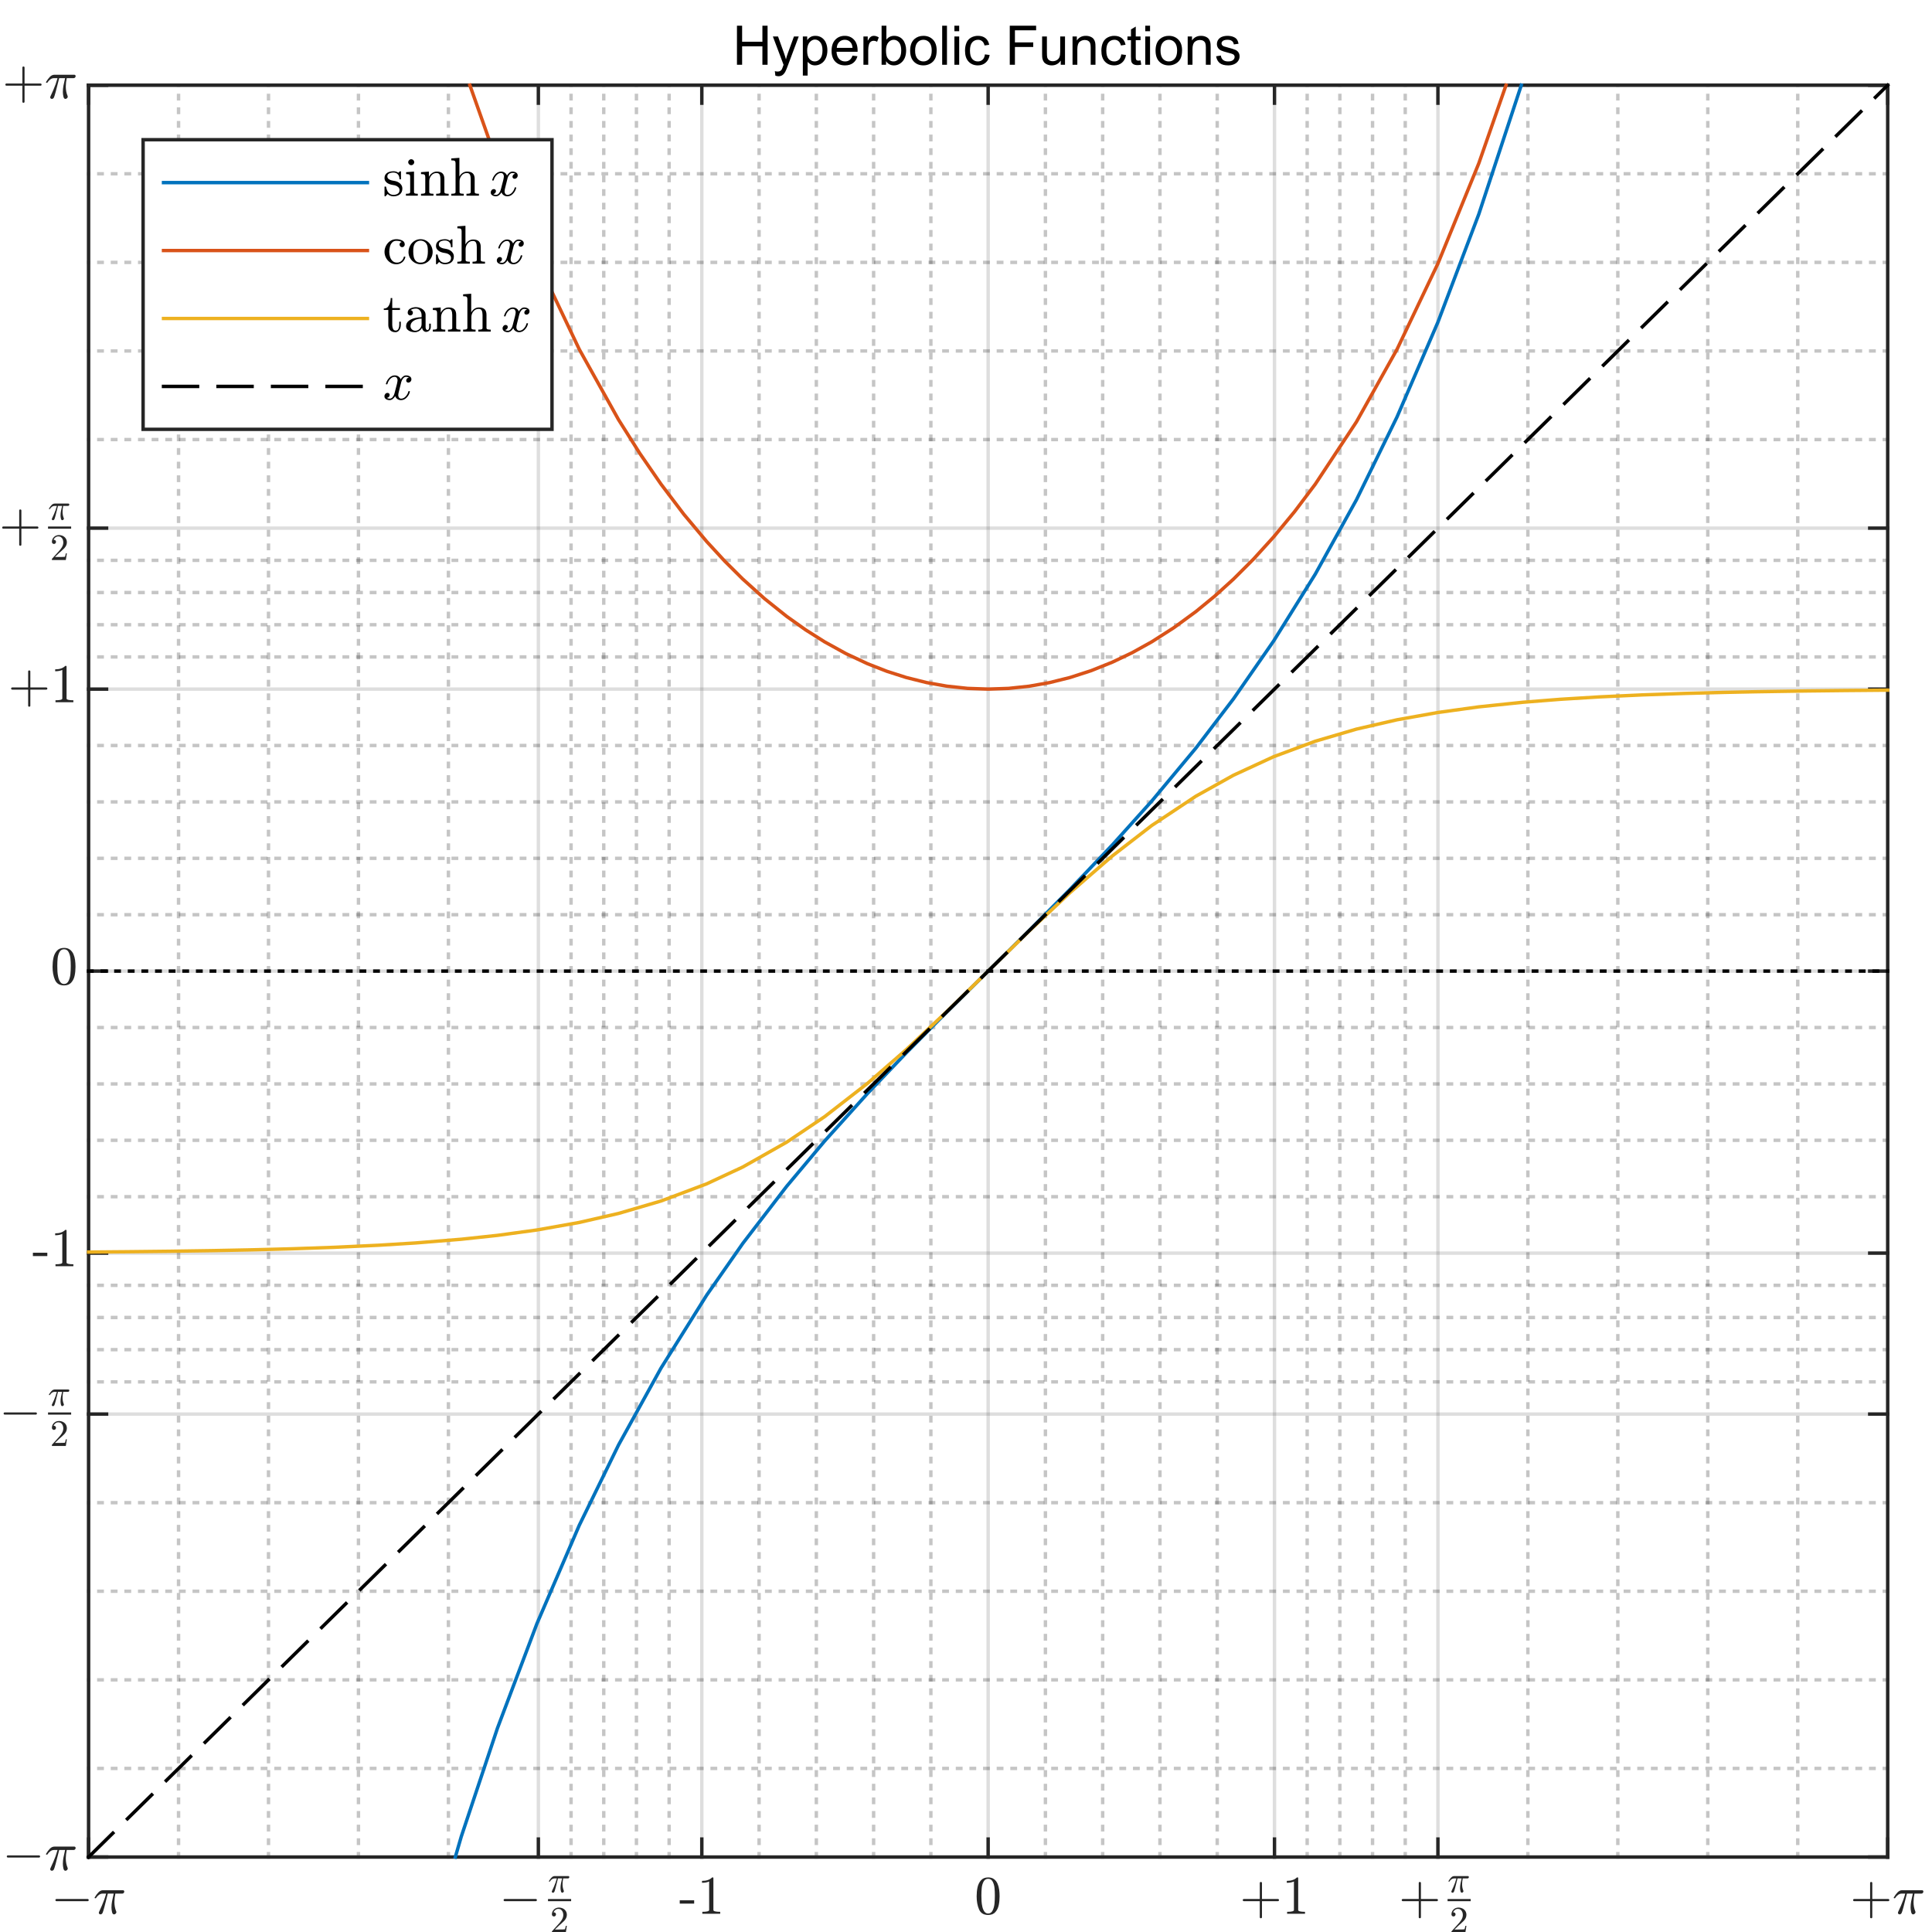 <?xml version="1.0"?>
<!DOCTYPE svg PUBLIC '-//W3C//DTD SVG 1.0//EN'
          'http://www.w3.org/TR/2001/REC-SVG-20010904/DTD/svg10.dtd'>
<svg xmlns:xlink="http://www.w3.org/1999/xlink" style="fill-opacity:1; color-rendering:auto; color-interpolation:auto; text-rendering:auto; stroke:black; stroke-linecap:square; stroke-miterlimit:10; shape-rendering:auto; stroke-opacity:1; fill:black; stroke-dasharray:none; font-weight:normal; stroke-width:1; font-family:'Dialog'; font-style:normal; stroke-linejoin:miter; font-size:12px; stroke-dashoffset:0; image-rendering:auto;" width="567" height="567" xmlns="http://www.w3.org/2000/svg"
><rect width="100%" height="100%" fill="#333333" stroke="none"/><!--Generated by the Batik Graphics2D SVG Generator--><defs id="genericDefs"
  /><g
  ><defs id="defs1"
    ><clipPath clipPathUnits="userSpaceOnUse" id="clipPath1"
      ><path d="M0 0 L567 0 L567 567 L0 567 L0 0 Z"
      /></clipPath
    ></defs
    ><g style="fill:white; stroke:white;"
    ><rect x="0" y="0" width="567" style="clip-path:url(#clipPath1); stroke:none;" height="567"
    /></g
    ><g style="fill:white; text-rendering:optimizeSpeed; color-rendering:optimizeSpeed; image-rendering:optimizeSpeed; shape-rendering:crispEdges; stroke:white; color-interpolation:sRGB;"
    ><rect x="0" width="567" height="567" y="0" style="stroke:none;"
      /><path style="stroke:none;" d="M26 545 L554 545 L554 25 L26 25 Z"
    /></g
    ><g style="stroke-linecap:butt; fill-opacity:0.251; fill:rgb(26,26,26); text-rendering:geometricPrecision; image-rendering:optimizeQuality; color-rendering:optimizeQuality; stroke-linejoin:bevel; stroke-dasharray:1,3; stroke:rgb(26,26,26); color-interpolation:linearRGB; stroke-opacity:0.251; stroke-miterlimit:1;"
    ><line y2="25" style="fill:none;" x1="52.4" x2="52.4" y1="545"
      /><line y2="25" style="fill:none;" x1="78.8" x2="78.8" y1="545"
      /><line y2="25" style="fill:none;" x1="105.2" x2="105.2" y1="545"
      /><line y2="25" style="fill:none;" x1="131.6" x2="131.6" y1="545"
      /><line y2="25" style="fill:none;" x1="167.593" x2="167.593" y1="545"
      /><line y2="25" style="fill:none;" x1="177.186" x2="177.186" y1="545"
      /><line y2="25" style="fill:none;" x1="186.78" x2="186.78" y1="545"
      /><line y2="25" style="fill:none;" x1="196.373" x2="196.373" y1="545"
      /><line y2="25" style="fill:none;" x1="222.773" x2="222.773" y1="545"
      /><line y2="25" style="fill:none;" x1="239.58" x2="239.58" y1="545"
      /><line y2="25" style="fill:none;" x1="256.387" x2="256.387" y1="545"
      /><line y2="25" style="fill:none;" x1="273.193" x2="273.193" y1="545"
      /><line y2="25" style="fill:none;" x1="306.807" x2="306.807" y1="545"
      /><line y2="25" style="fill:none;" x1="323.613" x2="323.613" y1="545"
      /><line y2="25" style="fill:none;" x1="340.42" x2="340.42" y1="545"
      /><line y2="25" style="fill:none;" x1="357.227" x2="357.227" y1="545"
      /><line y2="25" style="fill:none;" x1="383.627" x2="383.627" y1="545"
      /><line y2="25" style="fill:none;" x1="393.22" x2="393.22" y1="545"
      /><line y2="25" style="fill:none;" x1="402.813" x2="402.813" y1="545"
      /><line y2="25" style="fill:none;" x1="412.407" x2="412.407" y1="545"
      /><line y2="25" style="fill:none;" x1="448.4" x2="448.4" y1="545"
      /><line y2="25" style="fill:none;" x1="474.8" x2="474.8" y1="545"
      /><line y2="25" style="fill:none;" x1="501.2" x2="501.2" y1="545"
      /><line y2="25" style="fill:none;" x1="527.6" x2="527.6" y1="545"
    /></g
    ><g style="stroke-linecap:butt; fill-opacity:0.149; fill:rgb(38,38,38); text-rendering:geometricPrecision; image-rendering:optimizeQuality; color-rendering:optimizeQuality; stroke-linejoin:round; stroke:rgb(38,38,38); color-interpolation:linearRGB; stroke-opacity:0.149;"
    ><line y2="25" style="fill:none;" x1="26" x2="26" y1="545"
      /><line y2="25" style="fill:none;" x1="158" x2="158" y1="545"
      /><line y2="25" style="fill:none;" x1="205.966" x2="205.966" y1="545"
      /><line y2="25" style="fill:none;" x1="290" x2="290" y1="545"
      /><line y2="25" style="fill:none;" x1="374.034" x2="374.034" y1="545"
      /><line y2="25" style="fill:none;" x1="422" x2="422" y1="545"
      /><line y2="25" style="fill:none;" x1="554" x2="554" y1="545"
    /></g
    ><g style="stroke-linecap:butt; fill-opacity:0.251; fill:rgb(26,26,26); text-rendering:geometricPrecision; image-rendering:optimizeQuality; color-rendering:optimizeQuality; stroke-linejoin:bevel; stroke-dasharray:1,3; stroke:rgb(26,26,26); color-interpolation:linearRGB; stroke-opacity:0.251; stroke-miterlimit:1;"
    ><line y2="519" style="fill:none;" x1="554" x2="26" y1="519"
      /><line y2="493" style="fill:none;" x1="554" x2="26" y1="493"
      /><line y2="467" style="fill:none;" x1="554" x2="26" y1="467"
      /><line y2="441" style="fill:none;" x1="554" x2="26" y1="441"
      /><line y2="405.552" style="fill:none;" x1="554" x2="26" y1="405.552"
      /><line y2="396.104" style="fill:none;" x1="554" x2="26" y1="396.104"
      /><line y2="386.656" style="fill:none;" x1="554" x2="26" y1="386.656"
      /><line y2="377.209" style="fill:none;" x1="554" x2="26" y1="377.209"
      /><line y2="351.209" style="fill:none;" x1="554" x2="26" y1="351.209"
      /><line y2="334.656" style="fill:none;" x1="554" x2="26" y1="334.656"
      /><line y2="318.104" style="fill:none;" x1="554" x2="26" y1="318.104"
      /><line y2="301.552" style="fill:none;" x1="554" x2="26" y1="301.552"
      /><line y2="268.448" style="fill:none;" x1="554" x2="26" y1="268.448"
      /><line y2="251.896" style="fill:none;" x1="554" x2="26" y1="251.896"
      /><line y2="235.344" style="fill:none;" x1="554" x2="26" y1="235.344"
      /><line y2="218.792" style="fill:none;" x1="554" x2="26" y1="218.792"
      /><line y2="192.792" style="fill:none;" x1="554" x2="26" y1="192.792"
      /><line y2="183.344" style="fill:none;" x1="554" x2="26" y1="183.344"
      /><line y2="173.896" style="fill:none;" x1="554" x2="26" y1="173.896"
      /><line y2="164.448" style="fill:none;" x1="554" x2="26" y1="164.448"
      /><line y2="129" style="fill:none;" x1="554" x2="26" y1="129"
      /><line y2="103" style="fill:none;" x1="554" x2="26" y1="103"
      /><line y2="77" style="fill:none;" x1="554" x2="26" y1="77"
      /><line y2="51" style="fill:none;" x1="554" x2="26" y1="51"
    /></g
    ><g style="stroke-linecap:butt; fill-opacity:0.149; fill:rgb(38,38,38); text-rendering:geometricPrecision; image-rendering:optimizeQuality; color-rendering:optimizeQuality; stroke-linejoin:round; stroke:rgb(38,38,38); color-interpolation:linearRGB; stroke-opacity:0.149;"
    ><line y2="545" style="fill:none;" x1="554" x2="26" y1="545"
      /><line y2="415" style="fill:none;" x1="554" x2="26" y1="415"
      /><line y2="367.761" style="fill:none;" x1="554" x2="26" y1="367.761"
      /><line y2="285" style="fill:none;" x1="554" x2="26" y1="285"
      /><line y2="202.239" style="fill:none;" x1="554" x2="26" y1="202.239"
      /><line y2="155" style="fill:none;" x1="554" x2="26" y1="155"
      /><line y2="25" style="fill:none;" x1="554" x2="26" y1="25"
      /><line x1="26" x2="554" y1="545" style="stroke-linecap:square; fill-opacity:1; fill:none; stroke-opacity:1;" y2="545"
      /><line x1="26" x2="554" y1="25" style="stroke-linecap:square; fill-opacity:1; fill:none; stroke-opacity:1;" y2="25"
      /><line x1="26" x2="26" y1="545" style="stroke-linecap:square; fill-opacity:1; fill:none; stroke-opacity:1;" y2="539.72"
      /><line x1="158" x2="158" y1="545" style="stroke-linecap:square; fill-opacity:1; fill:none; stroke-opacity:1;" y2="539.72"
      /><line x1="205.966" x2="205.966" y1="545" style="stroke-linecap:square; fill-opacity:1; fill:none; stroke-opacity:1;" y2="539.72"
      /><line x1="290" x2="290" y1="545" style="stroke-linecap:square; fill-opacity:1; fill:none; stroke-opacity:1;" y2="539.72"
      /><line x1="374.034" x2="374.034" y1="545" style="stroke-linecap:square; fill-opacity:1; fill:none; stroke-opacity:1;" y2="539.72"
      /><line x1="422" x2="422" y1="545" style="stroke-linecap:square; fill-opacity:1; fill:none; stroke-opacity:1;" y2="539.72"
      /><line x1="554" x2="554" y1="545" style="stroke-linecap:square; fill-opacity:1; fill:none; stroke-opacity:1;" y2="539.72"
      /><line x1="26" x2="26" y1="25" style="stroke-linecap:square; fill-opacity:1; fill:none; stroke-opacity:1;" y2="30.28"
      /><line x1="158" x2="158" y1="25" style="stroke-linecap:square; fill-opacity:1; fill:none; stroke-opacity:1;" y2="30.28"
      /><line x1="205.966" x2="205.966" y1="25" style="stroke-linecap:square; fill-opacity:1; fill:none; stroke-opacity:1;" y2="30.28"
      /><line x1="290" x2="290" y1="25" style="stroke-linecap:square; fill-opacity:1; fill:none; stroke-opacity:1;" y2="30.28"
      /><line x1="374.034" x2="374.034" y1="25" style="stroke-linecap:square; fill-opacity:1; fill:none; stroke-opacity:1;" y2="30.28"
      /><line x1="422" x2="422" y1="25" style="stroke-linecap:square; fill-opacity:1; fill:none; stroke-opacity:1;" y2="30.28"
      /><line x1="554" x2="554" y1="25" style="stroke-linecap:square; fill-opacity:1; fill:none; stroke-opacity:1;" y2="30.28"
    /></g
    ><g transform="translate(26,548.2)" style="font-size:16px; fill:rgb(38,38,38); text-rendering:geometricPrecision; image-rendering:optimizeQuality; color-rendering:optimizeQuality; font-family:'mwb_cmsy10'; stroke:rgb(38,38,38); color-interpolation:linearRGB;"
    ><path style="stroke:none;" d="M-9.429 9.752 Q-9.569 9.752 -9.655 9.651 Q-9.741 9.549 -9.741 9.44 Q-9.741 9.315 -9.655 9.213 Q-9.569 9.112 -9.429 9.112 L-0.257 9.112 Q-0.132 9.112 -0.046 9.213 Q0.04 9.315 0.04 9.44 Q0.04 9.549 -0.046 9.651 Q-0.132 9.752 -0.257 9.752 L-9.429 9.752 Z"
      /><path style="stroke:none;" d="M3 13.159 Q3 13.081 3.062 12.909 Q3.5 11.971 3.891 11.081 Q4.281 10.19 4.586 9.338 Q4.891 8.487 5.156 7.534 L4.125 7.534 Q3.547 7.534 3.039 7.901 Q2.531 8.268 2.188 8.831 Q2.156 8.893 2.094 8.893 L1.906 8.893 Q1.766 8.893 1.766 8.737 Q1.766 8.706 1.797 8.643 Q2.312 7.752 2.914 7.143 Q3.516 6.534 4.266 6.534 L10.062 6.534 Q10.234 6.534 10.352 6.643 Q10.469 6.752 10.469 6.94 Q10.469 7.174 10.297 7.354 Q10.125 7.534 9.891 7.534 L7.859 7.534 Q7.594 8.784 7.578 9.987 Q7.578 11.518 8.109 12.768 Q8.156 12.862 8.156 12.956 Q8.156 13.127 8.055 13.276 Q7.953 13.424 7.797 13.526 Q7.641 13.627 7.453 13.627 Q7.031 13.627 6.875 12.932 Q6.719 12.237 6.719 11.596 Q6.719 10.674 6.875 9.831 Q7.031 8.987 7.375 7.534 L5.641 7.534 Q4.375 12.659 4.109 13.174 Q3.891 13.627 3.484 13.627 Q3.297 13.627 3.148 13.495 Q3 13.362 3 13.159 Z"
    /></g
    ><g transform="translate(158,548.2)" style="font-size:16px; fill:rgb(38,38,38); text-rendering:geometricPrecision; image-rendering:optimizeQuality; color-rendering:optimizeQuality; font-family:'mwb_cmsy10'; stroke:rgb(38,38,38); color-interpolation:linearRGB;"
    ><path style="stroke:none;" d="M-9.895 9.752 Q-10.035 9.752 -10.121 9.651 Q-10.207 9.549 -10.207 9.44 Q-10.207 9.315 -10.121 9.213 Q-10.035 9.112 -9.895 9.112 L-0.723 9.112 Q-0.598 9.112 -0.512 9.213 Q-0.426 9.315 -0.426 9.44 Q-0.426 9.549 -0.512 9.651 Q-0.598 9.752 -0.723 9.752 L-9.895 9.752 Z"
      /><path style="stroke:none;" d="M3.938 6.953 Q3.938 6.89 3.985 6.781 Q4.298 6.14 4.564 5.523 Q4.829 4.906 5.04 4.32 Q5.251 3.734 5.423 3.078 L4.72 3.078 Q4.314 3.078 3.97 3.328 Q3.626 3.578 3.392 3.968 Q3.36 4.015 3.329 4.015 L3.188 4.015 Q3.095 4.015 3.095 3.906 Q3.095 3.89 3.11 3.843 Q3.47 3.234 3.884 2.812 Q4.298 2.39 4.814 2.39 L8.798 2.39 Q8.907 2.39 8.993 2.468 Q9.079 2.546 9.079 2.671 Q9.079 2.843 8.962 2.961 Q8.845 3.078 8.688 3.078 L7.282 3.078 Q7.11 3.937 7.095 4.765 Q7.095 5.828 7.454 6.671 Q7.485 6.75 7.485 6.812 Q7.485 6.937 7.415 7.039 Q7.345 7.14 7.235 7.203 Q7.126 7.265 7.001 7.265 Q6.72 7.265 6.61 6.789 Q6.501 6.312 6.501 5.875 Q6.501 5.25 6.61 4.664 Q6.72 4.078 6.954 3.078 L5.751 3.078 Q4.892 6.609 4.704 6.968 Q4.548 7.265 4.282 7.265 Q4.142 7.265 4.04 7.179 Q3.938 7.093 3.938 6.953 Z"
      /><rect x="2.829" width="6.786" height="0.64" y="9.12" style="stroke:none;"
      /><path style="stroke:none;" d="M3.969 18.957 L3.969 18.66 Q3.969 18.629 3.985 18.598 L5.704 16.707 Q6.094 16.285 6.329 16.004 Q6.563 15.723 6.805 15.356 Q7.047 14.989 7.18 14.598 Q7.313 14.207 7.313 13.786 Q7.313 13.332 7.149 12.918 Q6.985 12.504 6.657 12.262 Q6.329 12.02 5.86 12.02 Q5.375 12.02 4.993 12.309 Q4.61 12.598 4.454 13.051 Q4.5 13.036 4.579 13.036 Q4.829 13.036 5 13.2 Q5.172 13.364 5.172 13.629 Q5.172 13.879 5 14.059 Q4.829 14.239 4.579 14.239 Q4.313 14.239 4.141 14.059 Q3.969 13.879 3.969 13.629 Q3.969 13.223 4.125 12.856 Q4.282 12.489 4.571 12.207 Q4.86 11.926 5.235 11.778 Q5.61 11.629 6.016 11.629 Q6.641 11.629 7.188 11.895 Q7.735 12.161 8.047 12.645 Q8.36 13.129 8.36 13.786 Q8.36 14.27 8.149 14.7 Q7.938 15.129 7.618 15.481 Q7.297 15.832 6.782 16.278 Q6.266 16.723 6.11 16.864 L4.86 18.067 L5.922 18.067 Q6.704 18.067 7.227 18.051 Q7.75 18.035 7.782 18.004 Q7.907 17.879 8.047 17.004 L8.36 17.004 L8.047 18.957 L3.969 18.957 Z"
    /></g
    ><g transform="translate(205.966,548.2)" style="font-size:16px; fill:rgb(38,38,38); text-rendering:geometricPrecision; image-rendering:optimizeQuality; color-rendering:optimizeQuality; font-family:'mwa_cmr10'; stroke:rgb(38,38,38); color-interpolation:linearRGB;"
    ><path style="stroke:none;" d="M-6.479 10.471 L-6.479 9.487 L-2.245 9.487 L-2.245 10.471 L-6.479 10.471 Z"
      /><path style="stroke:none;" d="M0.151 13.44 L0.151 12.877 Q2.151 12.877 2.151 12.362 L2.151 3.971 Q1.323 4.362 0.057 4.362 L0.057 3.799 Q2.026 3.799 3.026 2.784 L3.245 2.784 Q3.307 2.784 3.354 2.823 Q3.401 2.862 3.401 2.924 L3.401 12.362 Q3.401 12.877 5.401 12.877 L5.401 13.44 L0.151 13.44 Z"
    /></g
    ><g transform="translate(290,548.2)" style="font-size:16px; fill:rgb(38,38,38); text-rendering:geometricPrecision; image-rendering:optimizeQuality; color-rendering:optimizeQuality; font-family:'mwa_cmr10'; stroke:rgb(38,38,38); color-interpolation:linearRGB;"
    ><path style="stroke:none;" d="M0 13.799 Q-1.953 13.799 -2.664 12.182 Q-3.375 10.565 -3.375 8.331 Q-3.375 6.94 -3.117 5.713 Q-2.859 4.487 -2.109 3.635 Q-1.359 2.784 0 2.784 Q1.062 2.784 1.734 3.299 Q2.406 3.815 2.758 4.627 Q3.109 5.44 3.234 6.377 Q3.359 7.315 3.359 8.331 Q3.359 9.706 3.109 10.909 Q2.859 12.112 2.117 12.956 Q1.375 13.799 0 13.799 ZM0 13.377 Q0.891 13.377 1.328 12.463 Q1.766 11.549 1.867 10.44 Q1.969 9.331 1.969 8.081 Q1.969 6.877 1.867 5.862 Q1.766 4.846 1.336 4.018 Q0.906 3.19 0 3.19 Q-0.906 3.19 -1.344 4.018 Q-1.781 4.846 -1.883 5.862 Q-1.984 6.877 -1.984 8.081 Q-1.984 8.971 -1.938 9.76 Q-1.891 10.549 -1.703 11.385 Q-1.516 12.221 -1.102 12.799 Q-0.688 13.377 0 13.377 Z"
    /></g
    ><g transform="translate(374.034,548.2)" style="font-size:16px; fill:rgb(38,38,38); text-rendering:geometricPrecision; image-rendering:optimizeQuality; color-rendering:optimizeQuality; font-family:'mwa_cmr10'; stroke:rgb(38,38,38); color-interpolation:linearRGB;"
    ><path style="stroke:none;" d="M-9.019 9.752 Q-9.144 9.752 -9.23 9.651 Q-9.316 9.549 -9.316 9.44 Q-9.316 9.315 -9.23 9.213 Q-9.144 9.112 -9.019 9.112 L-4.316 9.112 L-4.316 4.393 Q-4.316 4.268 -4.222 4.19 Q-4.128 4.112 -3.988 4.112 Q-3.878 4.112 -3.777 4.19 Q-3.675 4.268 -3.675 4.393 L-3.675 9.112 L1.028 9.112 Q1.153 9.112 1.239 9.213 Q1.325 9.315 1.325 9.44 Q1.325 9.549 1.239 9.651 Q1.153 9.752 1.028 9.752 L-3.675 9.752 L-3.675 14.487 Q-3.675 14.612 -3.777 14.69 Q-3.878 14.768 -3.988 14.768 Q-4.128 14.768 -4.222 14.69 Q-4.316 14.612 -4.316 14.487 L-4.316 9.752 L-9.019 9.752 Z"
      /><path style="stroke:none;" d="M3.707 13.44 L3.707 12.877 Q5.707 12.877 5.707 12.362 L5.707 3.971 Q4.878 4.362 3.613 4.362 L3.613 3.799 Q5.582 3.799 6.582 2.784 L6.8 2.784 Q6.863 2.784 6.91 2.823 Q6.957 2.862 6.957 2.924 L6.957 12.362 Q6.957 12.877 8.957 12.877 L8.957 13.44 L3.707 13.44 Z"
    /></g
    ><g transform="translate(422,548.2)" style="font-size:16px; fill:rgb(38,38,38); text-rendering:geometricPrecision; image-rendering:optimizeQuality; color-rendering:optimizeQuality; font-family:'mwa_cmr10'; stroke:rgb(38,38,38); color-interpolation:linearRGB;"
    ><path style="stroke:none;" d="M-10.332 9.752 Q-10.457 9.752 -10.543 9.651 Q-10.629 9.549 -10.629 9.44 Q-10.629 9.315 -10.543 9.213 Q-10.457 9.112 -10.332 9.112 L-5.629 9.112 L-5.629 4.393 Q-5.629 4.268 -5.535 4.19 Q-5.442 4.112 -5.301 4.112 Q-5.192 4.112 -5.09 4.19 Q-4.988 4.268 -4.988 4.393 L-4.988 9.112 L-0.285 9.112 Q-0.16 9.112 -0.074 9.213 Q0.012 9.315 0.012 9.44 Q0.012 9.549 -0.074 9.651 Q-0.16 9.752 -0.285 9.752 L-4.988 9.752 L-4.988 14.487 Q-4.988 14.612 -5.09 14.69 Q-5.192 14.768 -5.301 14.768 Q-5.442 14.768 -5.535 14.69 Q-5.629 14.612 -5.629 14.487 L-5.629 9.752 L-10.332 9.752 Z"
      /><path style="stroke:none;" d="M3.938 6.953 Q3.938 6.89 3.985 6.781 Q4.298 6.14 4.564 5.523 Q4.829 4.906 5.04 4.32 Q5.251 3.734 5.423 3.078 L4.72 3.078 Q4.314 3.078 3.97 3.328 Q3.626 3.578 3.392 3.968 Q3.36 4.015 3.329 4.015 L3.188 4.015 Q3.095 4.015 3.095 3.906 Q3.095 3.89 3.11 3.843 Q3.47 3.234 3.884 2.812 Q4.298 2.39 4.814 2.39 L8.798 2.39 Q8.907 2.39 8.993 2.468 Q9.079 2.546 9.079 2.671 Q9.079 2.843 8.962 2.961 Q8.845 3.078 8.688 3.078 L7.282 3.078 Q7.11 3.937 7.095 4.765 Q7.095 5.828 7.454 6.671 Q7.485 6.75 7.485 6.812 Q7.485 6.937 7.415 7.039 Q7.345 7.14 7.235 7.203 Q7.126 7.265 7.001 7.265 Q6.72 7.265 6.61 6.789 Q6.501 6.312 6.501 5.875 Q6.501 5.25 6.61 4.664 Q6.72 4.078 6.954 3.078 L5.751 3.078 Q4.892 6.609 4.704 6.968 Q4.548 7.265 4.282 7.265 Q4.142 7.265 4.04 7.179 Q3.938 7.093 3.938 6.953 Z"
      /><rect x="2.829" width="6.786" height="0.64" y="9.12" style="stroke:none;"
      /><path style="stroke:none;" d="M3.969 18.957 L3.969 18.66 Q3.969 18.629 3.985 18.598 L5.704 16.707 Q6.094 16.285 6.329 16.004 Q6.563 15.723 6.805 15.356 Q7.047 14.989 7.18 14.598 Q7.313 14.207 7.313 13.786 Q7.313 13.332 7.149 12.918 Q6.985 12.504 6.657 12.262 Q6.329 12.02 5.86 12.02 Q5.375 12.02 4.993 12.309 Q4.61 12.598 4.454 13.051 Q4.5 13.036 4.579 13.036 Q4.829 13.036 5 13.2 Q5.172 13.364 5.172 13.629 Q5.172 13.879 5 14.059 Q4.829 14.239 4.579 14.239 Q4.313 14.239 4.141 14.059 Q3.969 13.879 3.969 13.629 Q3.969 13.223 4.125 12.856 Q4.282 12.489 4.571 12.207 Q4.86 11.926 5.235 11.778 Q5.61 11.629 6.016 11.629 Q6.641 11.629 7.188 11.895 Q7.735 12.161 8.047 12.645 Q8.36 13.129 8.36 13.786 Q8.36 14.27 8.149 14.7 Q7.938 15.129 7.618 15.481 Q7.297 15.832 6.782 16.278 Q6.266 16.723 6.11 16.864 L4.86 18.067 L5.922 18.067 Q6.704 18.067 7.227 18.051 Q7.75 18.035 7.782 18.004 Q7.907 17.879 8.047 17.004 L8.36 17.004 L8.047 18.957 L3.969 18.957 Z"
    /></g
    ><g transform="translate(554,548.2)" style="font-size:16px; fill:rgb(38,38,38); text-rendering:geometricPrecision; image-rendering:optimizeQuality; color-rendering:optimizeQuality; font-family:'mwa_cmr10'; stroke:rgb(38,38,38); color-interpolation:linearRGB;"
    ><path style="stroke:none;" d="M-9.866 9.752 Q-9.991 9.752 -10.077 9.651 Q-10.163 9.549 -10.163 9.44 Q-10.163 9.315 -10.077 9.213 Q-9.991 9.112 -9.866 9.112 L-5.163 9.112 L-5.163 4.393 Q-5.163 4.268 -5.069 4.19 Q-4.976 4.112 -4.835 4.112 Q-4.726 4.112 -4.624 4.19 Q-4.523 4.268 -4.523 4.393 L-4.523 9.112 L0.18 9.112 Q0.305 9.112 0.392 9.213 Q0.477 9.315 0.477 9.44 Q0.477 9.549 0.392 9.651 Q0.305 9.752 0.18 9.752 L-4.523 9.752 L-4.523 14.487 Q-4.523 14.612 -4.624 14.69 Q-4.726 14.768 -4.835 14.768 Q-4.976 14.768 -5.069 14.69 Q-5.163 14.612 -5.163 14.487 L-5.163 9.752 L-9.866 9.752 Z"
      /><path style="stroke:none;" d="M3 13.159 Q3 13.081 3.062 12.909 Q3.5 11.971 3.891 11.081 Q4.281 10.19 4.586 9.338 Q4.891 8.487 5.156 7.534 L4.125 7.534 Q3.547 7.534 3.039 7.901 Q2.531 8.268 2.188 8.831 Q2.156 8.893 2.094 8.893 L1.906 8.893 Q1.766 8.893 1.766 8.737 Q1.766 8.706 1.797 8.643 Q2.312 7.752 2.914 7.143 Q3.516 6.534 4.266 6.534 L10.062 6.534 Q10.234 6.534 10.352 6.643 Q10.469 6.752 10.469 6.94 Q10.469 7.174 10.297 7.354 Q10.125 7.534 9.891 7.534 L7.859 7.534 Q7.594 8.784 7.578 9.987 Q7.578 11.518 8.109 12.768 Q8.156 12.862 8.156 12.956 Q8.156 13.127 8.055 13.276 Q7.953 13.424 7.797 13.526 Q7.641 13.627 7.453 13.627 Q7.031 13.627 6.875 12.932 Q6.719 12.237 6.719 11.596 Q6.719 10.674 6.875 9.831 Q7.031 8.987 7.375 7.534 L5.641 7.534 Q4.375 12.659 4.109 13.174 Q3.891 13.627 3.484 13.627 Q3.297 13.627 3.148 13.495 Q3 13.362 3 13.159 Z"
    /></g
    ><g style="fill:rgb(38,38,38); text-rendering:geometricPrecision; color-rendering:optimizeQuality; image-rendering:optimizeQuality; stroke-linejoin:round; stroke:rgb(38,38,38); color-interpolation:linearRGB;"
    ><line y2="25" style="fill:none;" x1="26" x2="26" y1="545"
      /><line y2="25" style="fill:none;" x1="554" x2="554" y1="545"
      /><line y2="545" style="fill:none;" x1="26" x2="31.28" y1="545"
      /><line y2="415" style="fill:none;" x1="26" x2="31.28" y1="415"
      /><line y2="367.761" style="fill:none;" x1="26" x2="31.28" y1="367.761"
      /><line y2="285" style="fill:none;" x1="26" x2="31.28" y1="285"
      /><line y2="202.239" style="fill:none;" x1="26" x2="31.28" y1="202.239"
      /><line y2="155" style="fill:none;" x1="26" x2="31.28" y1="155"
      /><line y2="25" style="fill:none;" x1="26" x2="31.28" y1="25"
      /><line y2="545" style="fill:none;" x1="554" x2="548.72" y1="545"
      /><line y2="415" style="fill:none;" x1="554" x2="548.72" y1="415"
      /><line y2="367.761" style="fill:none;" x1="554" x2="548.72" y1="367.761"
      /><line y2="285" style="fill:none;" x1="554" x2="548.72" y1="285"
      /><line y2="202.239" style="fill:none;" x1="554" x2="548.72" y1="202.239"
      /><line y2="155" style="fill:none;" x1="554" x2="548.72" y1="155"
      /><line y2="25" style="fill:none;" x1="554" x2="548.72" y1="25"
    /></g
    ><g transform="translate(22.8,545)" style="font-size:16px; fill:rgb(38,38,38); text-rendering:geometricPrecision; image-rendering:optimizeQuality; color-rendering:optimizeQuality; font-family:'mwb_cmsy10'; stroke:rgb(38,38,38); color-interpolation:linearRGB;"
    ><path style="stroke:none;" d="M-20.498 0.152 Q-20.639 0.152 -20.725 0.051 Q-20.811 -0.051 -20.811 -0.16 Q-20.811 -0.285 -20.725 -0.387 Q-20.639 -0.488 -20.498 -0.488 L-11.326 -0.488 Q-11.201 -0.488 -11.116 -0.387 Q-11.03 -0.285 -11.03 -0.16 Q-11.03 -0.051 -11.116 0.051 Q-11.201 0.152 -11.326 0.152 L-20.498 0.152 Z"
    /></g
    ><g transform="translate(22.8,545)" style="font-size:16px; fill:rgb(38,38,38); text-rendering:geometricPrecision; image-rendering:optimizeQuality; color-rendering:optimizeQuality; font-family:'mwb_cmmi10'; stroke:rgb(38,38,38); color-interpolation:linearRGB;"
    ><path style="stroke:none;" d="M-8.069 3.559 Q-8.069 3.481 -8.007 3.309 Q-7.569 2.371 -7.179 1.481 Q-6.788 0.59 -6.484 -0.262 Q-6.179 -1.113 -5.913 -2.066 L-6.944 -2.066 Q-7.523 -2.066 -8.03 -1.699 Q-8.538 -1.332 -8.882 -0.769 Q-8.913 -0.707 -8.976 -0.707 L-9.163 -0.707 Q-9.304 -0.707 -9.304 -0.863 Q-9.304 -0.894 -9.273 -0.957 Q-8.757 -1.848 -8.155 -2.457 Q-7.554 -3.066 -6.804 -3.066 L-1.007 -3.066 Q-0.835 -3.066 -0.718 -2.957 Q-0.601 -2.848 -0.601 -2.66 Q-0.601 -2.426 -0.773 -2.246 Q-0.945 -2.066 -1.179 -2.066 L-3.21 -2.066 Q-3.476 -0.816 -3.491 0.387 Q-3.491 1.918 -2.96 3.168 Q-2.913 3.262 -2.913 3.356 Q-2.913 3.527 -3.015 3.676 Q-3.116 3.824 -3.273 3.926 Q-3.429 4.027 -3.616 4.027 Q-4.038 4.027 -4.194 3.332 Q-4.351 2.637 -4.351 1.996 Q-4.351 1.074 -4.194 0.231 Q-4.038 -0.613 -3.695 -2.066 L-5.429 -2.066 Q-6.694 3.059 -6.96 3.574 Q-7.179 4.027 -7.585 4.027 Q-7.773 4.027 -7.921 3.895 Q-8.069 3.762 -8.069 3.559 Z"
    /></g
    ><g transform="translate(22.8,415)" style="font-size:16px; fill:rgb(38,38,38); text-rendering:geometricPrecision; image-rendering:optimizeQuality; color-rendering:optimizeQuality; font-family:'mwb_cmsy10'; stroke:rgb(38,38,38); color-interpolation:linearRGB;"
    ><path style="stroke:none;" d="M-21.43 0.152 Q-21.571 0.152 -21.657 0.051 Q-21.742 -0.051 -21.742 -0.16 Q-21.742 -0.285 -21.657 -0.387 Q-21.571 -0.488 -21.43 -0.488 L-12.258 -0.488 Q-12.133 -0.488 -12.047 -0.387 Q-11.961 -0.285 -11.961 -0.16 Q-11.961 -0.051 -12.047 0.051 Q-12.133 0.152 -12.258 0.152 L-21.43 0.152 Z"
      /><path style="stroke:none;" d="M-7.597 -2.647 Q-7.597 -2.71 -7.55 -2.819 Q-7.237 -3.46 -6.972 -4.077 Q-6.706 -4.694 -6.495 -5.28 Q-6.284 -5.866 -6.112 -6.522 L-6.816 -6.522 Q-7.222 -6.522 -7.566 -6.272 Q-7.909 -6.022 -8.144 -5.632 Q-8.175 -5.585 -8.206 -5.585 L-8.347 -5.585 Q-8.441 -5.585 -8.441 -5.694 Q-8.441 -5.71 -8.425 -5.757 Q-8.066 -6.366 -7.651 -6.788 Q-7.237 -7.21 -6.722 -7.21 L-2.737 -7.21 Q-2.628 -7.21 -2.542 -7.132 Q-2.456 -7.053 -2.456 -6.928 Q-2.456 -6.757 -2.573 -6.639 Q-2.691 -6.522 -2.847 -6.522 L-4.253 -6.522 Q-4.425 -5.663 -4.441 -4.835 Q-4.441 -3.772 -4.081 -2.929 Q-4.05 -2.85 -4.05 -2.788 Q-4.05 -2.663 -4.12 -2.561 Q-4.191 -2.46 -4.3 -2.397 Q-4.409 -2.335 -4.534 -2.335 Q-4.816 -2.335 -4.925 -2.811 Q-5.034 -3.288 -5.034 -3.725 Q-5.034 -4.35 -4.925 -4.936 Q-4.816 -5.522 -4.581 -6.522 L-5.784 -6.522 Q-6.644 -2.991 -6.831 -2.632 Q-6.987 -2.335 -7.253 -2.335 Q-7.394 -2.335 -7.495 -2.421 Q-7.597 -2.507 -7.597 -2.647 Z"
      /><rect x="-8.706" width="6.786" height="0.64" y="-0.48" style="stroke:none;"
      /><path style="stroke:none;" d="M-7.566 9.357 L-7.566 9.06 Q-7.566 9.029 -7.551 8.998 L-5.832 7.107 Q-5.441 6.686 -5.207 6.404 Q-4.972 6.123 -4.73 5.756 Q-4.488 5.389 -4.355 4.998 Q-4.222 4.607 -4.222 4.186 Q-4.222 3.732 -4.386 3.318 Q-4.551 2.904 -4.879 2.662 Q-5.207 2.42 -5.676 2.42 Q-6.16 2.42 -6.543 2.709 Q-6.926 2.998 -7.082 3.451 Q-7.035 3.436 -6.957 3.436 Q-6.707 3.436 -6.535 3.6 Q-6.363 3.764 -6.363 4.029 Q-6.363 4.279 -6.535 4.459 Q-6.707 4.639 -6.957 4.639 Q-7.222 4.639 -7.394 4.459 Q-7.566 4.279 -7.566 4.029 Q-7.566 3.623 -7.41 3.256 Q-7.254 2.889 -6.965 2.607 Q-6.676 2.326 -6.301 2.178 Q-5.926 2.029 -5.519 2.029 Q-4.894 2.029 -4.347 2.295 Q-3.801 2.561 -3.488 3.045 Q-3.176 3.529 -3.176 4.186 Q-3.176 4.67 -3.386 5.1 Q-3.597 5.529 -3.918 5.881 Q-4.238 6.232 -4.754 6.678 Q-5.269 7.123 -5.426 7.264 L-6.676 8.467 L-5.613 8.467 Q-4.832 8.467 -4.308 8.451 Q-3.785 8.435 -3.754 8.404 Q-3.629 8.279 -3.488 7.404 L-3.176 7.404 L-3.488 9.357 L-7.566 9.357 Z"
    /></g
    ><g transform="translate(22.8,367.761)" style="font-size:16px; fill:rgb(38,38,38); text-rendering:geometricPrecision; image-rendering:optimizeQuality; color-rendering:optimizeQuality; font-family:'mwa_cmr10'; stroke:rgb(38,38,38); color-interpolation:linearRGB;"
    ><path style="stroke:none;" d="M-13.146 0.871 L-13.146 -0.113 L-8.912 -0.113 L-8.912 0.871 L-13.146 0.871 Z"
      /><path style="stroke:none;" d="M-6.516 3.84 L-6.516 3.277 Q-4.516 3.277 -4.516 2.762 L-4.516 -5.629 Q-5.344 -5.238 -6.609 -5.238 L-6.609 -5.801 Q-4.641 -5.801 -3.641 -6.816 L-3.422 -6.816 Q-3.359 -6.816 -3.312 -6.777 Q-3.266 -6.738 -3.266 -6.676 L-3.266 2.762 Q-3.266 3.277 -1.266 3.277 L-1.266 3.84 L-6.516 3.84 Z"
    /></g
    ><g transform="translate(22.8,285)" style="font-size:16px; fill:rgb(38,38,38); text-rendering:geometricPrecision; image-rendering:optimizeQuality; color-rendering:optimizeQuality; font-family:'mwa_cmr10'; stroke:rgb(38,38,38); color-interpolation:linearRGB;"
    ><path style="stroke:none;" d="M-4 4.199 Q-5.953 4.199 -6.664 2.582 Q-7.375 0.965 -7.375 -1.269 Q-7.375 -2.66 -7.117 -3.887 Q-6.859 -5.113 -6.109 -5.965 Q-5.359 -6.816 -4 -6.816 Q-2.938 -6.816 -2.266 -6.301 Q-1.594 -5.785 -1.242 -4.973 Q-0.891 -4.16 -0.766 -3.223 Q-0.641 -2.285 -0.641 -1.269 Q-0.641 0.106 -0.891 1.309 Q-1.141 2.512 -1.883 3.356 Q-2.625 4.199 -4 4.199 ZM-4 3.777 Q-3.109 3.777 -2.672 2.863 Q-2.234 1.949 -2.133 0.84 Q-2.031 -0.269 -2.031 -1.519 Q-2.031 -2.723 -2.133 -3.738 Q-2.234 -4.754 -2.664 -5.582 Q-3.094 -6.41 -4 -6.41 Q-4.906 -6.41 -5.344 -5.582 Q-5.781 -4.754 -5.883 -3.738 Q-5.984 -2.723 -5.984 -1.519 Q-5.984 -0.629 -5.938 0.16 Q-5.891 0.949 -5.703 1.785 Q-5.516 2.621 -5.102 3.199 Q-4.688 3.777 -4 3.777 Z"
    /></g
    ><g transform="translate(22.8,202.239)" style="font-size:16px; fill:rgb(38,38,38); text-rendering:geometricPrecision; image-rendering:optimizeQuality; color-rendering:optimizeQuality; font-family:'mwa_cmr10'; stroke:rgb(38,38,38); color-interpolation:linearRGB;"
    ><path style="stroke:none;" d="M-19.241 0.152 Q-19.366 0.152 -19.452 0.051 Q-19.538 -0.051 -19.538 -0.16 Q-19.538 -0.285 -19.452 -0.387 Q-19.366 -0.488 -19.241 -0.488 L-14.538 -0.488 L-14.538 -5.207 Q-14.538 -5.332 -14.444 -5.41 Q-14.351 -5.488 -14.21 -5.488 Q-14.101 -5.488 -13.999 -5.41 Q-13.898 -5.332 -13.898 -5.207 L-13.898 -0.488 L-9.194 -0.488 Q-9.069 -0.488 -8.984 -0.387 Q-8.898 -0.285 -8.898 -0.16 Q-8.898 -0.051 -8.984 0.051 Q-9.069 0.152 -9.194 0.152 L-13.898 0.152 L-13.898 4.887 Q-13.898 5.012 -13.999 5.09 Q-14.101 5.168 -14.21 5.168 Q-14.351 5.168 -14.444 5.09 Q-14.538 5.012 -14.538 4.887 L-14.538 0.152 L-19.241 0.152 Z"
      /><path style="stroke:none;" d="M-6.516 3.84 L-6.516 3.277 Q-4.516 3.277 -4.516 2.762 L-4.516 -5.629 Q-5.344 -5.238 -6.609 -5.238 L-6.609 -5.801 Q-4.641 -5.801 -3.641 -6.816 L-3.422 -6.816 Q-3.359 -6.816 -3.312 -6.777 Q-3.266 -6.738 -3.266 -6.676 L-3.266 2.762 Q-3.266 3.277 -1.266 3.277 L-1.266 3.84 L-6.516 3.84 Z"
    /></g
    ><g transform="translate(22.8,155)" style="font-size:16px; fill:rgb(38,38,38); text-rendering:geometricPrecision; image-rendering:optimizeQuality; color-rendering:optimizeQuality; font-family:'mwa_cmr10'; stroke:rgb(38,38,38); color-interpolation:linearRGB;"
    ><path style="stroke:none;" d="M-21.867 0.152 Q-21.992 0.152 -22.078 0.051 Q-22.164 -0.051 -22.164 -0.16 Q-22.164 -0.285 -22.078 -0.387 Q-21.992 -0.488 -21.867 -0.488 L-17.164 -0.488 L-17.164 -5.207 Q-17.164 -5.332 -17.071 -5.41 Q-16.977 -5.488 -16.836 -5.488 Q-16.727 -5.488 -16.625 -5.41 Q-16.524 -5.332 -16.524 -5.207 L-16.524 -0.488 L-11.821 -0.488 Q-11.696 -0.488 -11.61 -0.387 Q-11.524 -0.285 -11.524 -0.16 Q-11.524 -0.051 -11.61 0.051 Q-11.696 0.152 -11.821 0.152 L-16.524 0.152 L-16.524 4.887 Q-16.524 5.012 -16.625 5.09 Q-16.727 5.168 -16.836 5.168 Q-16.977 5.168 -17.071 5.09 Q-17.164 5.012 -17.164 4.887 L-17.164 0.152 L-21.867 0.152 Z"
      /><path style="stroke:none;" d="M-7.597 -2.647 Q-7.597 -2.71 -7.55 -2.819 Q-7.237 -3.46 -6.972 -4.077 Q-6.706 -4.694 -6.495 -5.28 Q-6.284 -5.866 -6.112 -6.522 L-6.816 -6.522 Q-7.222 -6.522 -7.566 -6.272 Q-7.909 -6.022 -8.144 -5.632 Q-8.175 -5.585 -8.206 -5.585 L-8.347 -5.585 Q-8.441 -5.585 -8.441 -5.694 Q-8.441 -5.71 -8.425 -5.757 Q-8.066 -6.366 -7.651 -6.788 Q-7.237 -7.21 -6.722 -7.21 L-2.737 -7.21 Q-2.628 -7.21 -2.542 -7.132 Q-2.456 -7.053 -2.456 -6.928 Q-2.456 -6.757 -2.573 -6.639 Q-2.691 -6.522 -2.847 -6.522 L-4.253 -6.522 Q-4.425 -5.663 -4.441 -4.835 Q-4.441 -3.772 -4.081 -2.929 Q-4.05 -2.85 -4.05 -2.788 Q-4.05 -2.663 -4.12 -2.561 Q-4.191 -2.46 -4.3 -2.397 Q-4.409 -2.335 -4.534 -2.335 Q-4.816 -2.335 -4.925 -2.811 Q-5.034 -3.288 -5.034 -3.725 Q-5.034 -4.35 -4.925 -4.936 Q-4.816 -5.522 -4.581 -6.522 L-5.784 -6.522 Q-6.644 -2.991 -6.831 -2.632 Q-6.987 -2.335 -7.253 -2.335 Q-7.394 -2.335 -7.495 -2.421 Q-7.597 -2.507 -7.597 -2.647 Z"
      /><rect x="-8.706" width="6.786" height="0.64" y="-0.48" style="stroke:none;"
      /><path style="stroke:none;" d="M-7.566 9.357 L-7.566 9.06 Q-7.566 9.029 -7.551 8.998 L-5.832 7.107 Q-5.441 6.686 -5.207 6.404 Q-4.972 6.123 -4.73 5.756 Q-4.488 5.389 -4.355 4.998 Q-4.222 4.607 -4.222 4.186 Q-4.222 3.732 -4.386 3.318 Q-4.551 2.904 -4.879 2.662 Q-5.207 2.42 -5.676 2.42 Q-6.16 2.42 -6.543 2.709 Q-6.926 2.998 -7.082 3.451 Q-7.035 3.436 -6.957 3.436 Q-6.707 3.436 -6.535 3.6 Q-6.363 3.764 -6.363 4.029 Q-6.363 4.279 -6.535 4.459 Q-6.707 4.639 -6.957 4.639 Q-7.222 4.639 -7.394 4.459 Q-7.566 4.279 -7.566 4.029 Q-7.566 3.623 -7.41 3.256 Q-7.254 2.889 -6.965 2.607 Q-6.676 2.326 -6.301 2.178 Q-5.926 2.029 -5.519 2.029 Q-4.894 2.029 -4.347 2.295 Q-3.801 2.561 -3.488 3.045 Q-3.176 3.529 -3.176 4.186 Q-3.176 4.67 -3.386 5.1 Q-3.597 5.529 -3.918 5.881 Q-4.238 6.232 -4.754 6.678 Q-5.269 7.123 -5.426 7.264 L-6.676 8.467 L-5.613 8.467 Q-4.832 8.467 -4.308 8.451 Q-3.785 8.435 -3.754 8.404 Q-3.629 8.279 -3.488 7.404 L-3.176 7.404 L-3.488 9.357 L-7.566 9.357 Z"
    /></g
    ><g transform="translate(22.8,25)" style="font-size:16px; fill:rgb(38,38,38); text-rendering:geometricPrecision; image-rendering:optimizeQuality; color-rendering:optimizeQuality; font-family:'mwa_cmr10'; stroke:rgb(38,38,38); color-interpolation:linearRGB;"
    ><path style="stroke:none;" d="M-20.936 0.152 Q-21.061 0.152 -21.147 0.051 Q-21.233 -0.051 -21.233 -0.16 Q-21.233 -0.285 -21.147 -0.387 Q-21.061 -0.488 -20.936 -0.488 L-16.233 -0.488 L-16.233 -5.207 Q-16.233 -5.332 -16.139 -5.41 Q-16.045 -5.488 -15.905 -5.488 Q-15.795 -5.488 -15.694 -5.41 Q-15.592 -5.332 -15.592 -5.207 L-15.592 -0.488 L-10.889 -0.488 Q-10.764 -0.488 -10.678 -0.387 Q-10.592 -0.285 -10.592 -0.16 Q-10.592 -0.051 -10.678 0.051 Q-10.764 0.152 -10.889 0.152 L-15.592 0.152 L-15.592 4.887 Q-15.592 5.012 -15.694 5.09 Q-15.795 5.168 -15.905 5.168 Q-16.045 5.168 -16.139 5.09 Q-16.233 5.012 -16.233 4.887 L-16.233 0.152 L-20.936 0.152 Z"
      /><path style="stroke:none;" d="M-8.069 3.559 Q-8.069 3.481 -8.007 3.309 Q-7.569 2.371 -7.179 1.481 Q-6.788 0.59 -6.484 -0.262 Q-6.179 -1.113 -5.913 -2.066 L-6.944 -2.066 Q-7.523 -2.066 -8.03 -1.699 Q-8.538 -1.332 -8.882 -0.769 Q-8.913 -0.707 -8.976 -0.707 L-9.163 -0.707 Q-9.304 -0.707 -9.304 -0.863 Q-9.304 -0.894 -9.273 -0.957 Q-8.757 -1.848 -8.155 -2.457 Q-7.554 -3.066 -6.804 -3.066 L-1.007 -3.066 Q-0.835 -3.066 -0.718 -2.957 Q-0.601 -2.848 -0.601 -2.66 Q-0.601 -2.426 -0.773 -2.246 Q-0.945 -2.066 -1.179 -2.066 L-3.21 -2.066 Q-3.476 -0.816 -3.491 0.387 Q-3.491 1.918 -2.96 3.168 Q-2.913 3.262 -2.913 3.356 Q-2.913 3.527 -3.015 3.676 Q-3.116 3.824 -3.273 3.926 Q-3.429 4.027 -3.616 4.027 Q-4.038 4.027 -4.194 3.332 Q-4.351 2.637 -4.351 1.996 Q-4.351 1.074 -4.194 0.231 Q-4.038 -0.613 -3.695 -2.066 L-5.429 -2.066 Q-6.694 3.059 -6.96 3.574 Q-7.179 4.027 -7.585 4.027 Q-7.773 4.027 -7.921 3.895 Q-8.069 3.762 -8.069 3.559 Z"
    /></g
    ><g transform="translate(290,23)" style="text-rendering:geometricPrecision; font-size:16px; color-interpolation:linearRGB; color-rendering:optimizeQuality; image-rendering:optimizeQuality;"
    ><path style="stroke:none;" d="M-73.719 -4 L-73.719 -15.453 L-72.203 -15.453 L-72.203 -10.75 L-66.25 -10.75 L-66.25 -15.453 L-64.734 -15.453 L-64.734 -4 L-66.25 -4 L-66.25 -9.406 L-72.203 -9.406 L-72.203 -4 L-73.719 -4 ZM-62.445 -0.797 L-62.602 -2.125 Q-62.148 -2 -61.805 -2 Q-61.336 -2 -61.055 -2.156 Q-60.773 -2.312 -60.586 -2.594 Q-60.461 -2.797 -60.164 -3.641 Q-60.117 -3.75 -60.039 -3.984 L-63.18 -12.297 L-61.664 -12.297 L-59.945 -7.5 Q-59.602 -6.578 -59.336 -5.578 Q-59.102 -6.547 -58.758 -7.469 L-56.992 -12.297 L-55.586 -12.297 L-58.742 -3.859 Q-59.242 -2.484 -59.523 -1.969 Q-59.898 -1.281 -60.383 -0.953 Q-60.867 -0.625 -61.539 -0.625 Q-61.945 -0.625 -62.445 -0.797 ZM-54.383 -0.812 L-54.383 -12.297 L-53.102 -12.297 L-53.102 -11.219 Q-52.648 -11.859 -52.078 -12.172 Q-51.508 -12.484 -50.695 -12.484 Q-49.633 -12.484 -48.82 -11.938 Q-48.008 -11.391 -47.594 -10.398 Q-47.18 -9.406 -47.18 -8.219 Q-47.18 -6.938 -47.641 -5.922 Q-48.102 -4.906 -48.969 -4.359 Q-49.836 -3.812 -50.805 -3.812 Q-51.508 -3.812 -52.062 -4.109 Q-52.617 -4.406 -52.977 -4.859 L-52.977 -0.812 L-54.383 -0.812 ZM-53.117 -8.109 Q-53.117 -6.5 -52.469 -5.734 Q-51.82 -4.969 -50.898 -4.969 Q-49.961 -4.969 -49.289 -5.766 Q-48.617 -6.562 -48.617 -8.219 Q-48.617 -9.812 -49.273 -10.602 Q-49.93 -11.391 -50.836 -11.391 Q-51.727 -11.391 -52.422 -10.547 Q-53.117 -9.703 -53.117 -8.109 ZM-39.812 -6.672 L-38.359 -6.5 Q-38.703 -5.219 -39.633 -4.516 Q-40.562 -3.812 -42 -3.812 Q-43.828 -3.812 -44.891 -4.938 Q-45.953 -6.062 -45.953 -8.078 Q-45.953 -10.172 -44.875 -11.328 Q-43.797 -12.484 -42.078 -12.484 Q-40.422 -12.484 -39.367 -11.352 Q-38.312 -10.219 -38.312 -8.172 Q-38.312 -8.047 -38.312 -7.797 L-44.5 -7.797 Q-44.422 -6.422 -43.727 -5.695 Q-43.031 -4.969 -42 -4.969 Q-41.219 -4.969 -40.672 -5.375 Q-40.125 -5.781 -39.812 -6.672 ZM-44.422 -8.953 L-39.797 -8.953 Q-39.891 -10 -40.328 -10.516 Q-41 -11.328 -42.062 -11.328 Q-43.031 -11.328 -43.695 -10.68 Q-44.359 -10.031 -44.422 -8.953 ZM-36.602 -4 L-36.602 -12.297 L-35.336 -12.297 L-35.336 -11.047 Q-34.852 -11.922 -34.445 -12.203 Q-34.039 -12.484 -33.539 -12.484 Q-32.836 -12.484 -32.102 -12.031 L-32.586 -10.734 Q-33.102 -11.031 -33.617 -11.031 Q-34.07 -11.031 -34.438 -10.758 Q-34.805 -10.484 -34.961 -9.984 Q-35.195 -9.234 -35.195 -8.344 L-35.195 -4 L-36.602 -4 ZM-29.961 -4 L-31.273 -4 L-31.273 -15.453 L-29.867 -15.453 L-29.867 -11.375 Q-28.977 -12.484 -27.586 -12.484 Q-26.82 -12.484 -26.141 -12.18 Q-25.461 -11.875 -25.016 -11.312 Q-24.57 -10.75 -24.32 -9.961 Q-24.07 -9.172 -24.07 -8.281 Q-24.07 -6.141 -25.125 -4.977 Q-26.18 -3.812 -27.664 -3.812 Q-29.133 -3.812 -29.961 -5.047 L-29.961 -4 ZM-29.977 -8.219 Q-29.977 -6.719 -29.57 -6.062 Q-28.914 -4.969 -27.773 -4.969 Q-26.852 -4.969 -26.18 -5.773 Q-25.508 -6.578 -25.508 -8.156 Q-25.508 -9.781 -26.156 -10.555 Q-26.805 -11.328 -27.711 -11.328 Q-28.633 -11.328 -29.305 -10.531 Q-29.977 -9.734 -29.977 -8.219 ZM-22.891 -8.156 Q-22.891 -10.453 -21.609 -11.562 Q-20.531 -12.484 -19 -12.484 Q-17.281 -12.484 -16.195 -11.367 Q-15.109 -10.25 -15.109 -8.266 Q-15.109 -6.672 -15.594 -5.75 Q-16.078 -4.828 -16.992 -4.32 Q-17.906 -3.812 -19 -3.812 Q-20.734 -3.812 -21.812 -4.93 Q-22.891 -6.047 -22.891 -8.156 ZM-21.438 -8.156 Q-21.438 -6.562 -20.742 -5.766 Q-20.047 -4.969 -19 -4.969 Q-17.953 -4.969 -17.258 -5.766 Q-16.562 -6.562 -16.562 -8.203 Q-16.562 -9.734 -17.258 -10.531 Q-17.953 -11.328 -19 -11.328 Q-20.047 -11.328 -20.742 -10.539 Q-21.438 -9.75 -21.438 -8.156 ZM-13.492 -4 L-13.492 -15.453 L-12.086 -15.453 L-12.086 -4 L-13.492 -4 ZM-9.906 -13.844 L-9.906 -15.453 L-8.5 -15.453 L-8.5 -13.844 L-9.906 -13.844 ZM-9.906 -4 L-9.906 -12.297 L-8.5 -12.297 L-8.5 -4 L-9.906 -4 ZM-0.945 -7.047 L0.445 -6.859 Q0.211 -5.438 -0.719 -4.625 Q-1.648 -3.812 -3.008 -3.812 Q-4.711 -3.812 -5.75 -4.93 Q-6.789 -6.047 -6.789 -8.125 Q-6.789 -9.469 -6.344 -10.477 Q-5.898 -11.484 -4.984 -11.984 Q-4.07 -12.484 -3.008 -12.484 Q-1.648 -12.484 -0.789 -11.805 Q0.07 -11.125 0.305 -9.859 L-1.055 -9.656 Q-1.258 -10.484 -1.75 -10.906 Q-2.242 -11.328 -2.945 -11.328 Q-4.008 -11.328 -4.672 -10.57 Q-5.336 -9.812 -5.336 -8.156 Q-5.336 -6.484 -4.695 -5.727 Q-4.055 -4.969 -3.023 -4.969 Q-2.195 -4.969 -1.641 -5.477 Q-1.086 -5.984 -0.945 -7.047 ZM6.344 -4 L6.344 -15.453 L14.078 -15.453 L14.078 -14.109 L7.859 -14.109 L7.859 -10.562 L13.234 -10.562 L13.234 -9.203 L7.859 -9.203 L7.859 -4 L6.344 -4 ZM21.305 -4 L21.305 -5.219 Q20.336 -3.812 18.664 -3.812 Q17.93 -3.812 17.297 -4.094 Q16.664 -4.375 16.352 -4.805 Q16.039 -5.234 15.914 -5.844 Q15.836 -6.266 15.836 -7.156 L15.836 -12.297 L17.242 -12.297 L17.242 -7.703 Q17.242 -6.594 17.32 -6.219 Q17.461 -5.656 17.891 -5.344 Q18.32 -5.031 18.945 -5.031 Q19.586 -5.031 20.141 -5.352 Q20.695 -5.672 20.922 -6.234 Q21.148 -6.797 21.148 -7.859 L21.148 -12.297 L22.555 -12.297 L22.555 -4 L21.305 -4 ZM24.766 -4 L24.766 -12.297 L26.031 -12.297 L26.031 -11.125 Q26.938 -12.484 28.672 -12.484 Q29.422 -12.484 30.047 -12.219 Q30.672 -11.953 30.984 -11.516 Q31.297 -11.078 31.422 -10.469 Q31.5 -10.078 31.5 -9.109 L31.5 -4 L30.094 -4 L30.094 -9.047 Q30.094 -9.906 29.93 -10.336 Q29.766 -10.766 29.352 -11.016 Q28.938 -11.266 28.375 -11.266 Q27.469 -11.266 26.82 -10.695 Q26.172 -10.125 26.172 -8.531 L26.172 -4 L24.766 -4 ZM39.07 -7.047 L40.461 -6.859 Q40.227 -5.438 39.297 -4.625 Q38.367 -3.812 37.008 -3.812 Q35.305 -3.812 34.266 -4.93 Q33.227 -6.047 33.227 -8.125 Q33.227 -9.469 33.672 -10.477 Q34.117 -11.484 35.031 -11.984 Q35.945 -12.484 37.008 -12.484 Q38.367 -12.484 39.227 -11.805 Q40.086 -11.125 40.32 -9.859 L38.961 -9.656 Q38.758 -10.484 38.266 -10.906 Q37.773 -11.328 37.07 -11.328 Q36.008 -11.328 35.344 -10.57 Q34.68 -9.812 34.68 -8.156 Q34.68 -6.484 35.32 -5.727 Q35.961 -4.969 36.992 -4.969 Q37.82 -4.969 38.375 -5.477 Q38.93 -5.984 39.07 -7.047 ZM44.727 -5.266 L44.93 -4.016 Q44.336 -3.891 43.867 -3.891 Q43.102 -3.891 42.68 -4.133 Q42.258 -4.375 42.086 -4.773 Q41.914 -5.172 41.914 -6.438 L41.914 -11.203 L40.883 -11.203 L40.883 -12.297 L41.914 -12.297 L41.914 -14.359 L43.32 -15.203 L43.32 -12.297 L44.727 -12.297 L44.727 -11.203 L43.32 -11.203 L43.32 -6.359 Q43.32 -5.75 43.391 -5.578 Q43.461 -5.406 43.633 -5.305 Q43.805 -5.203 44.117 -5.203 Q44.352 -5.203 44.727 -5.266 ZM46.109 -13.844 L46.109 -15.453 L47.516 -15.453 L47.516 -13.844 L46.109 -13.844 ZM46.109 -4 L46.109 -12.297 L47.516 -12.297 L47.516 -4 L46.109 -4 ZM49.133 -8.156 Q49.133 -10.453 50.414 -11.562 Q51.492 -12.484 53.023 -12.484 Q54.742 -12.484 55.828 -11.367 Q56.914 -10.25 56.914 -8.266 Q56.914 -6.672 56.43 -5.75 Q55.945 -4.828 55.031 -4.32 Q54.117 -3.812 53.023 -3.812 Q51.289 -3.812 50.211 -4.93 Q49.133 -6.047 49.133 -8.156 ZM50.586 -8.156 Q50.586 -6.562 51.281 -5.766 Q51.977 -4.969 53.023 -4.969 Q54.07 -4.969 54.766 -5.766 Q55.461 -6.562 55.461 -8.203 Q55.461 -9.734 54.766 -10.531 Q54.07 -11.328 53.023 -11.328 Q51.977 -11.328 51.281 -10.539 Q50.586 -9.75 50.586 -8.156 ZM58.562 -4 L58.562 -12.297 L59.828 -12.297 L59.828 -11.125 Q60.734 -12.484 62.469 -12.484 Q63.219 -12.484 63.844 -12.219 Q64.469 -11.953 64.781 -11.516 Q65.094 -11.078 65.219 -10.469 Q65.297 -10.078 65.297 -9.109 L65.297 -4 L63.891 -4 L63.891 -9.047 Q63.891 -9.906 63.727 -10.336 Q63.562 -10.766 63.148 -11.016 Q62.734 -11.266 62.172 -11.266 Q61.266 -11.266 60.617 -10.695 Q59.969 -10.125 59.969 -8.531 L59.969 -4 L58.562 -4 ZM66.898 -6.484 L68.289 -6.703 Q68.398 -5.859 68.938 -5.414 Q69.477 -4.969 70.43 -4.969 Q71.398 -4.969 71.867 -5.367 Q72.336 -5.766 72.336 -6.297 Q72.336 -6.766 71.93 -7.047 Q71.633 -7.234 70.492 -7.516 Q68.945 -7.906 68.344 -8.195 Q67.742 -8.484 67.438 -8.984 Q67.133 -9.484 67.133 -10.094 Q67.133 -10.656 67.383 -11.125 Q67.633 -11.594 68.07 -11.906 Q68.398 -12.156 68.969 -12.32 Q69.539 -12.484 70.18 -12.484 Q71.164 -12.484 71.898 -12.203 Q72.633 -11.922 72.984 -11.445 Q73.336 -10.969 73.477 -10.156 L72.102 -9.969 Q72.008 -10.609 71.555 -10.969 Q71.102 -11.328 70.289 -11.328 Q69.32 -11.328 68.906 -11.008 Q68.492 -10.688 68.492 -10.266 Q68.492 -9.984 68.664 -9.766 Q68.836 -9.547 69.195 -9.391 Q69.414 -9.312 70.445 -9.031 Q71.93 -8.641 72.523 -8.383 Q73.117 -8.125 73.453 -7.641 Q73.789 -7.156 73.789 -6.438 Q73.789 -5.734 73.375 -5.117 Q72.961 -4.5 72.188 -4.156 Q71.414 -3.812 70.445 -3.812 Q68.82 -3.812 67.977 -4.484 Q67.133 -5.156 66.898 -6.484 Z"
    /></g
    ><g style="stroke-linecap:butt; fill:rgb(0,114,189); text-rendering:geometricPrecision; color-rendering:optimizeQuality; image-rendering:optimizeQuality; stroke-linejoin:round; stroke:rgb(0,114,189); color-interpolation:linearRGB;"
    ><path d="M133.619 545.02 L135.374 538.992 L146 507.157 L157.577 476.505 L170 447.647 L181.536 424.052 L194 401.495 L207.386 380.116 L218 364.909 L230.87 348.16 L242 334.886 L254.631 320.871 L266 308.959 L277.889 296.969 L290 285 L302.003 273.139 L314 261.041 L326.477 247.937 L338 235.114 L350.962 219.555 L362 205.091 L373.794 188.104 L386 168.505 L398.079 146.689 L410 122.353 L422.009 94.52 L434 62.843 L446.475 24.98" style="fill:none; fill-rule:evenodd;"
      /><path d="M137.889 24.98 L146 47.928 L157.577 76.377 L170 102.508 L181.536 123.183 L187.768 133.06 L194 142.1 L200.693 150.935 L207.386 158.919 L212.693 164.678 L218 169.958 L224.435 175.745 L230.87 180.892 L236.435 184.849 L242 188.367 L248.315 191.847 L254.631 194.8 L260.315 197.022 L266 198.841 L271.944 200.322 L277.889 201.378 L283.944 202.024 L290 202.239 L296.002 202.028 L302.003 201.394 L308.002 200.333 L314 198.841 L320.238 196.823 L326.477 194.319 L332.238 191.563 L338 188.367 L344.481 184.229 L350.962 179.49 L356.481 174.961 L362 169.958 L367.897 164.062 L373.794 157.571 L379.897 150.191 L386 142.1 L398.079 123.819 L410 102.508 L422.009 77.318 L434 47.928 L441.994 24.98" style="fill:none; fill-rule:evenodd; stroke:rgb(217,83,25);"
      /><path d="M26 367.452 L37.012 367.36 L50 367.215 L62.564 367.026 L74 366.797 L85.774 366.488 L98 366.063 L111.241 365.443 L122 364.779 L135.374 363.689 L146 362.554 L157.577 360.97 L170 358.761 L181.536 356.117 L194 352.468 L207.386 347.435 L218 342.486 L230.87 335.209 L242 327.724 L254.631 317.912 L266 308.014 L277.889 296.846 L290 285 L302.003 273.259 L314 261.986 L326.477 251.174 L338 242.276 L350.962 233.666 L362 227.514 L373.794 222.069 L386 217.532 L398.079 213.982 L410 211.239 L422.009 209.095 L434 207.446 L446.875 206.104 L458 205.221 L469.434 204.521 L482 203.937 L494.592 203.501 L506 203.203 L515.058 203.017 L530 202.785 L541.777 202.652 L554 202.548" style="fill:none; fill-rule:evenodd; stroke:rgb(237,177,32);"
    /></g
    ><g style="stroke-linecap:butt; text-rendering:geometricPrecision; color-rendering:optimizeQuality; image-rendering:optimizeQuality; stroke-linejoin:bevel; stroke-dasharray:10,6; color-interpolation:linearRGB; stroke-miterlimit:1;"
    ><path d="M26 545 L37.012 534.155 L50 521.364 L62.564 508.99 L74 497.727 L85.774 486.132 L98 474.091 L111.241 461.051 L122 450.455 L135.374 437.283 L146 426.818 L157.577 415.417 L170 403.182 L181.536 391.821 L194 379.545 L207.386 366.362 L218 355.909 L230.87 343.234 L242 332.273 L254.631 319.833 L266 308.636 L277.889 296.928 L290 285 L302.003 273.179 L314 261.364 L326.477 249.076 L338 237.727 L350.962 224.962 L362 214.091 L373.794 202.476 L386 190.454 L398.079 178.559 L410 166.818 L422.009 154.991 L434 143.182 L446.875 130.502 L458 119.546 L469.434 108.285 L482 95.909 L494.592 83.508 L506 72.273 L515.058 63.352 L530 48.636 L541.777 37.038 L554 25" style="fill:none; fill-rule:evenodd;"
      /><path d="M26 285 L37.012 285 L50 285 L62.564 285 L74 285 L85.774 285 L98 285 L111.241 285 L122 285 L135.374 285 L146 285 L157.577 285 L170 285 L181.536 285 L194 285 L207.386 285 L218 285 L230.87 285 L242 285 L254.631 285 L266 285 L277.889 285 L290 285 L302.003 285 L314 285 L326.477 285 L338 285 L350.962 285 L362 285 L373.794 285 L386 285 L398.079 285 L410 285 L422.009 285 L434 285 L446.875 285 L458 285 L469.434 285 L482 285 L494.592 285 L506 285 L515.058 285 L530 285 L541.777 285 L554 285" style="fill:none; stroke-dasharray:1,3; fill-rule:evenodd;"
    /></g
    ><g style="fill:white; text-rendering:optimizeSpeed; color-rendering:optimizeSpeed; image-rendering:optimizeSpeed; shape-rendering:crispEdges; stroke:white; color-interpolation:sRGB;"
    ><path style="stroke:none;" d="M162 126 L162 41 L42 41 L42 126 Z"
    /></g
    ><g transform="translate(112.318,53.593)" style="font-size:16px; text-rendering:geometricPrecision; color-rendering:optimizeQuality; image-rendering:optimizeQuality; font-family:'mwa_cmr10'; color-interpolation:linearRGB;"
    ><path style="stroke:none;" d="M0.531 3.887 L0.531 1.277 Q0.531 1.152 0.672 1.152 L0.875 1.152 Q0.969 1.152 1 1.277 Q1.438 3.59 3.156 3.59 Q3.906 3.59 4.422 3.246 Q4.938 2.902 4.938 2.184 Q4.938 1.668 4.539 1.309 Q4.141 0.949 3.594 0.809 L2.516 0.606 Q1.984 0.481 1.539 0.238 Q1.094 -0.004 0.812 -0.402 Q0.531 -0.801 0.531 -1.332 Q0.531 -2.035 0.906 -2.488 Q1.281 -2.941 1.875 -3.137 Q2.469 -3.332 3.156 -3.332 Q3.969 -3.332 4.578 -2.894 L5.047 -3.301 Q5.047 -3.332 5.125 -3.332 L5.234 -3.332 Q5.281 -3.332 5.32 -3.293 Q5.359 -3.254 5.359 -3.207 L5.359 -1.113 Q5.359 -0.957 5.234 -0.957 L5.047 -0.957 Q4.906 -0.957 4.906 -1.113 Q4.906 -1.941 4.438 -2.449 Q3.969 -2.957 3.141 -2.957 Q2.422 -2.957 1.891 -2.691 Q1.359 -2.426 1.359 -1.785 Q1.359 -1.332 1.742 -1.051 Q2.125 -0.769 2.625 -0.644 L3.719 -0.441 Q4.266 -0.316 4.734 -0.019 Q5.203 0.277 5.484 0.731 Q5.766 1.184 5.766 1.762 Q5.766 2.34 5.562 2.762 Q5.359 3.184 5.008 3.465 Q4.656 3.746 4.172 3.887 Q3.688 4.027 3.156 4.027 Q2.156 4.027 1.438 3.34 L0.859 3.981 Q0.859 4.027 0.766 4.027 L0.672 4.027 Q0.531 4.027 0.531 3.887 Z"
    /></g
    ><g transform="translate(112.318,53.593)" style="font-size:16px; text-rendering:geometricPrecision; color-rendering:optimizeQuality; image-rendering:optimizeQuality; font-family:'mwa_cmr10'; color-interpolation:linearRGB;"
    ><path style="stroke:none;" d="M6.811 3.84 L6.811 3.277 Q7.358 3.277 7.71 3.192 Q8.061 3.106 8.061 2.762 L8.061 -1.598 Q8.061 -2.223 7.819 -2.363 Q7.577 -2.504 6.874 -2.504 L6.874 -3.066 L9.186 -3.238 L9.186 2.762 Q9.186 3.106 9.491 3.192 Q9.796 3.277 10.296 3.277 L10.296 3.84 L6.811 3.84 ZM7.483 -5.988 Q7.483 -6.332 7.749 -6.598 Q8.014 -6.863 8.358 -6.863 Q8.592 -6.863 8.803 -6.746 Q9.014 -6.629 9.131 -6.418 Q9.249 -6.207 9.249 -5.988 Q9.249 -5.644 8.983 -5.379 Q8.717 -5.113 8.358 -5.113 Q8.014 -5.113 7.749 -5.379 Q7.483 -5.644 7.483 -5.988 Z"
      /><path style="stroke:none;" d="M11.24 3.84 L11.24 3.277 Q11.787 3.277 12.138 3.192 Q12.49 3.106 12.49 2.762 L12.49 -1.598 Q12.49 -2.035 12.357 -2.223 Q12.224 -2.41 11.982 -2.457 Q11.74 -2.504 11.24 -2.504 L11.24 -3.066 L13.552 -3.238 L13.552 -1.676 Q13.881 -2.363 14.506 -2.801 Q15.131 -3.238 15.881 -3.238 Q16.99 -3.238 17.545 -2.707 Q18.099 -2.176 18.099 -1.082 L18.099 2.762 Q18.099 3.106 18.451 3.192 Q18.802 3.277 19.349 3.277 L19.349 3.84 L15.693 3.84 L15.693 3.277 Q16.24 3.277 16.591 3.192 Q16.943 3.106 16.943 2.762 L16.943 -1.035 Q16.943 -1.816 16.716 -2.316 Q16.49 -2.816 15.787 -2.816 Q14.849 -2.816 14.256 -2.074 Q13.662 -1.332 13.662 -0.394 L13.662 2.762 Q13.662 3.106 14.013 3.192 Q14.365 3.277 14.896 3.277 L14.896 3.84 L11.24 3.84 Z"
      /><path style="stroke:none;" d="M20.129 3.84 L20.129 3.277 Q20.676 3.277 21.027 3.192 Q21.379 3.106 21.379 2.762 L21.379 -5.629 Q21.379 -6.066 21.246 -6.254 Q21.113 -6.441 20.871 -6.488 Q20.629 -6.535 20.129 -6.535 L20.129 -7.098 L22.504 -7.269 L22.504 -1.769 Q22.832 -2.426 23.433 -2.832 Q24.035 -3.238 24.77 -3.238 Q25.879 -3.238 26.433 -2.707 Q26.988 -2.176 26.988 -1.082 L26.988 2.762 Q26.988 3.106 27.34 3.192 Q27.691 3.277 28.238 3.277 L28.238 3.84 L24.582 3.84 L24.582 3.277 Q25.129 3.277 25.48 3.192 Q25.832 3.106 25.832 2.762 L25.832 -1.035 Q25.832 -1.816 25.605 -2.316 Q25.379 -2.816 24.676 -2.816 Q23.738 -2.816 23.145 -2.074 Q22.551 -1.332 22.551 -0.394 L22.551 2.762 Q22.551 3.106 22.902 3.192 Q23.254 3.277 23.785 3.277 L23.785 3.84 L20.129 3.84 Z"
      /><path style="stroke:none;" d="M32.45 3.371 Q32.731 3.59 33.247 3.59 Q33.747 3.59 34.13 3.113 Q34.513 2.637 34.653 2.059 L35.388 -0.769 Q35.559 -1.551 35.559 -1.832 Q35.559 -2.223 35.333 -2.519 Q35.106 -2.816 34.716 -2.816 Q34.2 -2.816 33.755 -2.504 Q33.309 -2.191 33.005 -1.699 Q32.7 -1.207 32.575 -0.707 Q32.544 -0.613 32.45 -0.613 L32.263 -0.613 Q32.138 -0.613 32.138 -0.754 L32.138 -0.801 Q32.294 -1.394 32.669 -1.965 Q33.044 -2.535 33.583 -2.887 Q34.122 -3.238 34.747 -3.238 Q35.325 -3.238 35.802 -2.926 Q36.278 -2.613 36.466 -2.066 Q36.747 -2.566 37.169 -2.902 Q37.591 -3.238 38.106 -3.238 Q38.45 -3.238 38.809 -3.113 Q39.169 -2.988 39.395 -2.738 Q39.622 -2.488 39.622 -2.113 Q39.622 -1.707 39.356 -1.418 Q39.091 -1.129 38.684 -1.129 Q38.434 -1.129 38.263 -1.293 Q38.091 -1.457 38.091 -1.707 Q38.091 -2.035 38.317 -2.293 Q38.544 -2.551 38.872 -2.598 Q38.575 -2.816 38.075 -2.816 Q37.559 -2.816 37.177 -2.34 Q36.794 -1.863 36.638 -1.285 L35.934 1.543 Q35.763 2.184 35.763 2.606 Q35.763 3.012 35.997 3.301 Q36.231 3.59 36.606 3.59 Q37.356 3.59 37.95 2.934 Q38.544 2.277 38.731 1.481 Q38.763 1.387 38.856 1.387 L39.044 1.387 Q39.106 1.387 39.145 1.434 Q39.184 1.481 39.184 1.527 Q39.184 1.543 39.169 1.574 Q38.95 2.527 38.223 3.277 Q37.497 4.027 36.575 4.027 Q35.997 4.027 35.52 3.707 Q35.044 3.387 34.856 2.84 Q34.606 3.309 34.161 3.668 Q33.716 4.027 33.216 4.027 Q32.872 4.027 32.513 3.902 Q32.153 3.777 31.927 3.527 Q31.7 3.277 31.7 2.887 Q31.7 2.512 31.958 2.207 Q32.216 1.902 32.606 1.902 Q32.872 1.902 33.052 2.059 Q33.231 2.215 33.231 2.481 Q33.231 2.809 33.013 3.059 Q32.794 3.309 32.45 3.371 Z"
    /></g
    ><g style="stroke-linecap:butt; fill:rgb(0,114,189); text-rendering:geometricPrecision; color-rendering:optimizeQuality; image-rendering:optimizeQuality; stroke-linejoin:round; stroke:rgb(0,114,189); color-interpolation:linearRGB;"
    ><line y2="53.593" style="fill:none;" x1="47.984" x2="107.829" y1="53.593"
    /></g
    ><g transform="translate(112.318,73.531)" style="font-size:16px; text-rendering:geometricPrecision; color-rendering:optimizeQuality; image-rendering:optimizeQuality; font-family:'mwa_cmr10'; color-interpolation:linearRGB;"
    ><path style="stroke:none;" d="M3.984 4.027 Q3.016 4.027 2.227 3.52 Q1.438 3.012 0.984 2.168 Q0.531 1.324 0.531 0.387 Q0.531 -0.566 0.984 -1.433 Q1.438 -2.301 2.227 -2.816 Q3.016 -3.332 3.984 -3.332 Q4.922 -3.332 5.695 -2.965 Q6.469 -2.598 6.469 -1.769 Q6.469 -1.457 6.242 -1.223 Q6.016 -0.988 5.703 -0.988 Q5.375 -0.988 5.156 -1.223 Q4.938 -1.457 4.938 -1.769 Q4.938 -2.051 5.117 -2.254 Q5.297 -2.457 5.562 -2.519 Q5 -2.863 4 -2.863 Q3.234 -2.863 2.766 -2.355 Q2.297 -1.848 2.109 -1.098 Q1.922 -0.348 1.922 0.387 Q1.922 1.152 2.156 1.879 Q2.391 2.606 2.898 3.074 Q3.406 3.543 4.188 3.543 Q4.938 3.543 5.469 3.082 Q6 2.621 6.203 1.871 Q6.203 1.777 6.328 1.777 L6.516 1.777 Q6.562 1.777 6.602 1.817 Q6.641 1.856 6.641 1.918 L6.641 1.965 Q6.406 2.902 5.688 3.465 Q4.969 4.027 3.984 4.027 Z"
    /></g
    ><g transform="translate(112.318,73.531)" style="font-size:16px; text-rendering:geometricPrecision; color-rendering:optimizeQuality; image-rendering:optimizeQuality; font-family:'mwa_cmr10'; color-interpolation:linearRGB;"
    ><path style="stroke:none;" d="M11.111 4.027 Q10.158 4.027 9.338 3.535 Q8.517 3.043 8.041 2.223 Q7.564 1.402 7.564 0.434 Q7.564 -0.301 7.822 -0.98 Q8.08 -1.66 8.572 -2.199 Q9.064 -2.738 9.713 -3.035 Q10.361 -3.332 11.111 -3.332 Q12.095 -3.332 12.908 -2.816 Q13.72 -2.301 14.189 -1.426 Q14.658 -0.551 14.658 0.434 Q14.658 1.387 14.181 2.215 Q13.705 3.043 12.884 3.535 Q12.064 4.027 11.111 4.027 ZM11.111 3.543 Q12.392 3.543 12.822 2.613 Q13.252 1.684 13.252 0.246 Q13.252 -0.551 13.166 -1.082 Q13.08 -1.613 12.799 -2.035 Q12.611 -2.301 12.338 -2.504 Q12.064 -2.707 11.752 -2.808 Q11.439 -2.91 11.111 -2.91 Q10.611 -2.91 10.166 -2.683 Q9.72 -2.457 9.424 -2.035 Q9.127 -1.582 9.041 -1.043 Q8.955 -0.504 8.955 0.246 Q8.955 1.152 9.111 1.863 Q9.267 2.574 9.744 3.059 Q10.22 3.543 11.111 3.543 Z"
      /><path style="stroke:none;" d="M15.642 3.887 L15.642 1.277 Q15.642 1.152 15.783 1.152 L15.986 1.152 Q16.08 1.152 16.111 1.277 Q16.549 3.59 18.267 3.59 Q19.017 3.59 19.533 3.246 Q20.049 2.902 20.049 2.184 Q20.049 1.668 19.65 1.309 Q19.252 0.949 18.705 0.809 L17.627 0.606 Q17.096 0.481 16.65 0.238 Q16.205 -0.004 15.924 -0.402 Q15.642 -0.801 15.642 -1.332 Q15.642 -2.035 16.017 -2.488 Q16.392 -2.941 16.986 -3.137 Q17.58 -3.332 18.267 -3.332 Q19.08 -3.332 19.689 -2.894 L20.158 -3.301 Q20.158 -3.332 20.236 -3.332 L20.346 -3.332 Q20.392 -3.332 20.431 -3.293 Q20.471 -3.254 20.471 -3.207 L20.471 -1.113 Q20.471 -0.957 20.346 -0.957 L20.158 -0.957 Q20.017 -0.957 20.017 -1.113 Q20.017 -1.941 19.549 -2.449 Q19.08 -2.957 18.252 -2.957 Q17.533 -2.957 17.002 -2.691 Q16.471 -2.426 16.471 -1.785 Q16.471 -1.332 16.853 -1.051 Q17.236 -0.769 17.736 -0.644 L18.83 -0.441 Q19.377 -0.316 19.846 -0.019 Q20.314 0.277 20.596 0.731 Q20.877 1.184 20.877 1.762 Q20.877 2.34 20.674 2.762 Q20.471 3.184 20.119 3.465 Q19.767 3.746 19.283 3.887 Q18.799 4.027 18.267 4.027 Q17.267 4.027 16.549 3.34 L15.97 3.981 Q15.97 4.027 15.877 4.027 L15.783 4.027 Q15.642 4.027 15.642 3.887 Z"
      /><path style="stroke:none;" d="M21.907 3.84 L21.907 3.277 Q22.453 3.277 22.805 3.192 Q23.157 3.106 23.157 2.762 L23.157 -5.629 Q23.157 -6.066 23.024 -6.254 Q22.891 -6.441 22.649 -6.488 Q22.407 -6.535 21.907 -6.535 L21.907 -7.098 L24.282 -7.269 L24.282 -1.769 Q24.61 -2.426 25.211 -2.832 Q25.813 -3.238 26.547 -3.238 Q27.657 -3.238 28.211 -2.707 Q28.766 -2.176 28.766 -1.082 L28.766 2.762 Q28.766 3.106 29.118 3.192 Q29.469 3.277 30.016 3.277 L30.016 3.84 L26.36 3.84 L26.36 3.277 Q26.907 3.277 27.258 3.192 Q27.61 3.106 27.61 2.762 L27.61 -1.035 Q27.61 -1.816 27.383 -2.316 Q27.157 -2.816 26.453 -2.816 Q25.516 -2.816 24.922 -2.074 Q24.328 -1.332 24.328 -0.394 L24.328 2.762 Q24.328 3.106 24.68 3.192 Q25.032 3.277 25.563 3.277 L25.563 3.84 L21.907 3.84 Z"
      /><path style="stroke:none;" d="M34.228 3.371 Q34.509 3.59 35.025 3.59 Q35.525 3.59 35.907 3.113 Q36.29 2.637 36.431 2.059 L37.165 -0.769 Q37.337 -1.551 37.337 -1.832 Q37.337 -2.223 37.111 -2.519 Q36.884 -2.816 36.493 -2.816 Q35.978 -2.816 35.532 -2.504 Q35.087 -2.191 34.782 -1.699 Q34.478 -1.207 34.353 -0.707 Q34.322 -0.613 34.228 -0.613 L34.04 -0.613 Q33.915 -0.613 33.915 -0.754 L33.915 -0.801 Q34.072 -1.394 34.447 -1.965 Q34.822 -2.535 35.361 -2.887 Q35.9 -3.238 36.525 -3.238 Q37.103 -3.238 37.579 -2.926 Q38.056 -2.613 38.243 -2.066 Q38.525 -2.566 38.947 -2.902 Q39.368 -3.238 39.884 -3.238 Q40.228 -3.238 40.587 -3.113 Q40.947 -2.988 41.173 -2.738 Q41.4 -2.488 41.4 -2.113 Q41.4 -1.707 41.134 -1.418 Q40.868 -1.129 40.462 -1.129 Q40.212 -1.129 40.04 -1.293 Q39.868 -1.457 39.868 -1.707 Q39.868 -2.035 40.095 -2.293 Q40.322 -2.551 40.65 -2.598 Q40.353 -2.816 39.853 -2.816 Q39.337 -2.816 38.954 -2.34 Q38.572 -1.863 38.415 -1.285 L37.712 1.543 Q37.54 2.184 37.54 2.606 Q37.54 3.012 37.775 3.301 Q38.009 3.59 38.384 3.59 Q39.134 3.59 39.728 2.934 Q40.322 2.277 40.509 1.481 Q40.54 1.387 40.634 1.387 L40.822 1.387 Q40.884 1.387 40.923 1.434 Q40.962 1.481 40.962 1.527 Q40.962 1.543 40.947 1.574 Q40.728 2.527 40.001 3.277 Q39.275 4.027 38.353 4.027 Q37.775 4.027 37.298 3.707 Q36.822 3.387 36.634 2.84 Q36.384 3.309 35.939 3.668 Q35.493 4.027 34.993 4.027 Q34.65 4.027 34.29 3.902 Q33.931 3.777 33.704 3.527 Q33.478 3.277 33.478 2.887 Q33.478 2.512 33.736 2.207 Q33.993 1.902 34.384 1.902 Q34.65 1.902 34.829 2.059 Q35.009 2.215 35.009 2.481 Q35.009 2.809 34.79 3.059 Q34.572 3.309 34.228 3.371 Z"
    /></g
    ><g style="stroke-linecap:butt; fill:rgb(217,83,25); text-rendering:geometricPrecision; color-rendering:optimizeQuality; image-rendering:optimizeQuality; stroke-linejoin:round; stroke:rgb(217,83,25); color-interpolation:linearRGB;"
    ><line y2="73.531" style="fill:none;" x1="47.984" x2="107.829" y1="73.531"
    /></g
    ><g transform="translate(112.318,93.469)" style="font-size:16px; text-rendering:geometricPrecision; color-rendering:optimizeQuality; image-rendering:optimizeQuality; font-family:'mwa_cmr10'; color-interpolation:linearRGB;"
    ><path style="stroke:none;" d="M1.641 1.918 L1.641 -2.504 L0.312 -2.504 L0.312 -2.91 Q1.359 -2.91 1.852 -3.887 Q2.344 -4.863 2.344 -6.004 L2.797 -6.004 L2.797 -3.066 L5.062 -3.066 L5.062 -2.504 L2.797 -2.504 L2.797 1.887 Q2.797 2.543 3.023 3.043 Q3.25 3.543 3.828 3.543 Q4.375 3.543 4.617 3.02 Q4.859 2.496 4.859 1.887 L4.859 0.934 L5.312 0.934 L5.312 1.918 Q5.312 2.418 5.133 2.902 Q4.953 3.387 4.594 3.707 Q4.234 4.027 3.719 4.027 Q2.75 4.027 2.195 3.449 Q1.641 2.871 1.641 1.918 Z"
    /></g
    ><g transform="translate(112.318,93.469)" style="font-size:16px; text-rendering:geometricPrecision; color-rendering:optimizeQuality; image-rendering:optimizeQuality; font-family:'mwa_cmr10'; color-interpolation:linearRGB;"
    ><path style="stroke:none;" d="M6.863 2.262 Q6.863 1.309 7.613 0.715 Q8.363 0.121 9.418 -0.129 Q10.472 -0.379 11.41 -0.379 L11.41 -1.035 Q11.41 -1.488 11.207 -1.926 Q11.004 -2.363 10.621 -2.637 Q10.238 -2.91 9.785 -2.91 Q8.722 -2.91 8.16 -2.441 Q8.472 -2.441 8.668 -2.207 Q8.863 -1.973 8.863 -1.676 Q8.863 -1.348 8.636 -1.121 Q8.41 -0.894 8.097 -0.894 Q7.785 -0.894 7.558 -1.121 Q7.332 -1.348 7.332 -1.676 Q7.332 -2.519 8.097 -2.926 Q8.863 -3.332 9.785 -3.332 Q10.425 -3.332 11.082 -3.058 Q11.738 -2.785 12.16 -2.269 Q12.582 -1.754 12.582 -1.066 L12.582 2.543 Q12.582 2.856 12.714 3.113 Q12.847 3.371 13.129 3.371 Q13.394 3.371 13.519 3.106 Q13.644 2.84 13.644 2.543 L13.644 1.512 L14.113 1.512 L14.113 2.543 Q14.113 2.902 13.925 3.223 Q13.738 3.543 13.425 3.738 Q13.113 3.934 12.738 3.934 Q12.269 3.934 11.933 3.567 Q11.597 3.199 11.55 2.699 Q11.254 3.309 10.675 3.668 Q10.097 4.027 9.441 4.027 Q8.832 4.027 8.246 3.84 Q7.66 3.652 7.261 3.27 Q6.863 2.887 6.863 2.262 ZM8.16 2.262 Q8.16 2.824 8.574 3.207 Q8.988 3.59 9.55 3.59 Q10.066 3.59 10.488 3.332 Q10.91 3.074 11.16 2.629 Q11.41 2.184 11.41 1.699 L11.41 0.027 Q10.691 0.027 9.925 0.27 Q9.16 0.512 8.66 1.02 Q8.16 1.527 8.16 2.262 Z"
      /><path style="stroke:none;" d="M14.707 3.84 L14.707 3.277 Q15.254 3.277 15.605 3.192 Q15.957 3.106 15.957 2.762 L15.957 -1.598 Q15.957 -2.035 15.824 -2.223 Q15.691 -2.41 15.449 -2.457 Q15.207 -2.504 14.707 -2.504 L14.707 -3.066 L17.019 -3.238 L17.019 -1.676 Q17.347 -2.363 17.972 -2.801 Q18.597 -3.238 19.347 -3.238 Q20.457 -3.238 21.011 -2.707 Q21.566 -2.176 21.566 -1.082 L21.566 2.762 Q21.566 3.106 21.918 3.192 Q22.269 3.277 22.816 3.277 L22.816 3.84 L19.16 3.84 L19.16 3.277 Q19.707 3.277 20.058 3.192 Q20.41 3.106 20.41 2.762 L20.41 -1.035 Q20.41 -1.816 20.183 -2.316 Q19.957 -2.816 19.253 -2.816 Q18.316 -2.816 17.722 -2.074 Q17.128 -1.332 17.128 -0.394 L17.128 2.762 Q17.128 3.106 17.48 3.192 Q17.832 3.277 18.363 3.277 L18.363 3.84 L14.707 3.84 Z"
      /><path style="stroke:none;" d="M23.596 3.84 L23.596 3.277 Q24.142 3.277 24.494 3.192 Q24.846 3.106 24.846 2.762 L24.846 -5.629 Q24.846 -6.066 24.713 -6.254 Q24.58 -6.441 24.338 -6.488 Q24.096 -6.535 23.596 -6.535 L23.596 -7.098 L25.971 -7.269 L25.971 -1.769 Q26.299 -2.426 26.9 -2.832 Q27.502 -3.238 28.236 -3.238 Q29.346 -3.238 29.9 -2.707 Q30.455 -2.176 30.455 -1.082 L30.455 2.762 Q30.455 3.106 30.806 3.192 Q31.158 3.277 31.705 3.277 L31.705 3.84 L28.049 3.84 L28.049 3.277 Q28.596 3.277 28.947 3.192 Q29.299 3.106 29.299 2.762 L29.299 -1.035 Q29.299 -1.816 29.072 -2.316 Q28.846 -2.816 28.142 -2.816 Q27.205 -2.816 26.611 -2.074 Q26.017 -1.332 26.017 -0.394 L26.017 2.762 Q26.017 3.106 26.369 3.192 Q26.721 3.277 27.252 3.277 L27.252 3.84 L23.596 3.84 Z"
      /><path style="stroke:none;" d="M35.917 3.371 Q36.198 3.59 36.714 3.59 Q37.214 3.59 37.596 3.113 Q37.979 2.637 38.12 2.059 L38.854 -0.769 Q39.026 -1.551 39.026 -1.832 Q39.026 -2.223 38.8 -2.519 Q38.573 -2.816 38.182 -2.816 Q37.667 -2.816 37.221 -2.504 Q36.776 -2.191 36.471 -1.699 Q36.167 -1.207 36.042 -0.707 Q36.01 -0.613 35.917 -0.613 L35.729 -0.613 Q35.604 -0.613 35.604 -0.754 L35.604 -0.801 Q35.76 -1.394 36.135 -1.965 Q36.51 -2.535 37.05 -2.887 Q37.589 -3.238 38.214 -3.238 Q38.792 -3.238 39.268 -2.926 Q39.745 -2.613 39.932 -2.066 Q40.214 -2.566 40.635 -2.902 Q41.057 -3.238 41.573 -3.238 Q41.917 -3.238 42.276 -3.113 Q42.635 -2.988 42.862 -2.738 Q43.089 -2.488 43.089 -2.113 Q43.089 -1.707 42.823 -1.418 Q42.557 -1.129 42.151 -1.129 Q41.901 -1.129 41.729 -1.293 Q41.557 -1.457 41.557 -1.707 Q41.557 -2.035 41.784 -2.293 Q42.01 -2.551 42.339 -2.598 Q42.042 -2.816 41.542 -2.816 Q41.026 -2.816 40.643 -2.34 Q40.26 -1.863 40.104 -1.285 L39.401 1.543 Q39.229 2.184 39.229 2.606 Q39.229 3.012 39.464 3.301 Q39.698 3.59 40.073 3.59 Q40.823 3.59 41.417 2.934 Q42.01 2.277 42.198 1.481 Q42.229 1.387 42.323 1.387 L42.51 1.387 Q42.573 1.387 42.612 1.434 Q42.651 1.481 42.651 1.527 Q42.651 1.543 42.635 1.574 Q42.417 2.527 41.69 3.277 Q40.964 4.027 40.042 4.027 Q39.464 4.027 38.987 3.707 Q38.51 3.387 38.323 2.84 Q38.073 3.309 37.628 3.668 Q37.182 4.027 36.682 4.027 Q36.339 4.027 35.979 3.902 Q35.62 3.777 35.393 3.527 Q35.167 3.277 35.167 2.887 Q35.167 2.512 35.425 2.207 Q35.682 1.902 36.073 1.902 Q36.339 1.902 36.518 2.059 Q36.698 2.215 36.698 2.481 Q36.698 2.809 36.479 3.059 Q36.26 3.309 35.917 3.371 Z"
    /></g
    ><g style="stroke-linecap:butt; fill:rgb(237,177,32); text-rendering:geometricPrecision; color-rendering:optimizeQuality; image-rendering:optimizeQuality; stroke-linejoin:round; stroke:rgb(237,177,32); color-interpolation:linearRGB;"
    ><line y2="93.469" style="fill:none;" x1="47.984" x2="107.829" y1="93.469"
    /></g
    ><g transform="translate(112.318,113.407)" style="font-size:16px; text-rendering:geometricPrecision; color-rendering:optimizeQuality; image-rendering:optimizeQuality; font-family:'mwa_cmmi10'; color-interpolation:linearRGB;"
    ><path style="stroke:none;" d="M1.25 3.371 Q1.531 3.59 2.047 3.59 Q2.547 3.59 2.93 3.113 Q3.312 2.637 3.453 2.059 L4.188 -0.769 Q4.359 -1.551 4.359 -1.832 Q4.359 -2.223 4.133 -2.519 Q3.906 -2.816 3.516 -2.816 Q3 -2.816 2.555 -2.504 Q2.109 -2.191 1.805 -1.699 Q1.5 -1.207 1.375 -0.707 Q1.344 -0.613 1.25 -0.613 L1.062 -0.613 Q0.938 -0.613 0.938 -0.754 L0.938 -0.801 Q1.094 -1.394 1.469 -1.965 Q1.844 -2.535 2.383 -2.887 Q2.922 -3.238 3.547 -3.238 Q4.125 -3.238 4.602 -2.926 Q5.078 -2.613 5.266 -2.066 Q5.547 -2.566 5.969 -2.902 Q6.391 -3.238 6.906 -3.238 Q7.25 -3.238 7.609 -3.113 Q7.969 -2.988 8.195 -2.738 Q8.422 -2.488 8.422 -2.113 Q8.422 -1.707 8.156 -1.418 Q7.891 -1.129 7.484 -1.129 Q7.234 -1.129 7.062 -1.293 Q6.891 -1.457 6.891 -1.707 Q6.891 -2.035 7.117 -2.293 Q7.344 -2.551 7.672 -2.598 Q7.375 -2.816 6.875 -2.816 Q6.359 -2.816 5.977 -2.34 Q5.594 -1.863 5.438 -1.285 L4.734 1.543 Q4.562 2.184 4.562 2.606 Q4.562 3.012 4.797 3.301 Q5.031 3.59 5.406 3.59 Q6.156 3.59 6.75 2.934 Q7.344 2.277 7.531 1.481 Q7.562 1.387 7.656 1.387 L7.844 1.387 Q7.906 1.387 7.945 1.434 Q7.984 1.481 7.984 1.527 Q7.984 1.543 7.969 1.574 Q7.75 2.527 7.023 3.277 Q6.297 4.027 5.375 4.027 Q4.797 4.027 4.32 3.707 Q3.844 3.387 3.656 2.84 Q3.406 3.309 2.961 3.668 Q2.516 4.027 2.016 4.027 Q1.672 4.027 1.312 3.902 Q0.953 3.777 0.727 3.527 Q0.5 3.277 0.5 2.887 Q0.5 2.512 0.758 2.207 Q1.016 1.902 1.406 1.902 Q1.672 1.902 1.852 2.059 Q2.031 2.215 2.031 2.481 Q2.031 2.809 1.812 3.059 Q1.594 3.309 1.25 3.371 Z"
    /></g
    ><g style="stroke-linecap:butt; text-rendering:geometricPrecision; color-rendering:optimizeQuality; image-rendering:optimizeQuality; stroke-linejoin:bevel; stroke-dasharray:10,6; color-interpolation:linearRGB; stroke-miterlimit:1;"
    ><line y2="113.407" style="fill:none;" x1="47.984" x2="107.829" y1="113.407"
    /></g
    ><g style="stroke-linecap:butt; fill:rgb(38,38,38); text-rendering:geometricPrecision; color-rendering:optimizeQuality; image-rendering:optimizeQuality; color-interpolation:linearRGB; stroke:rgb(38,38,38);"
    ><path d="M42 126 L42 41 L162 41 L162 126 Z" style="fill:none; fill-rule:evenodd;"
    /></g
  ></g
></svg
>
